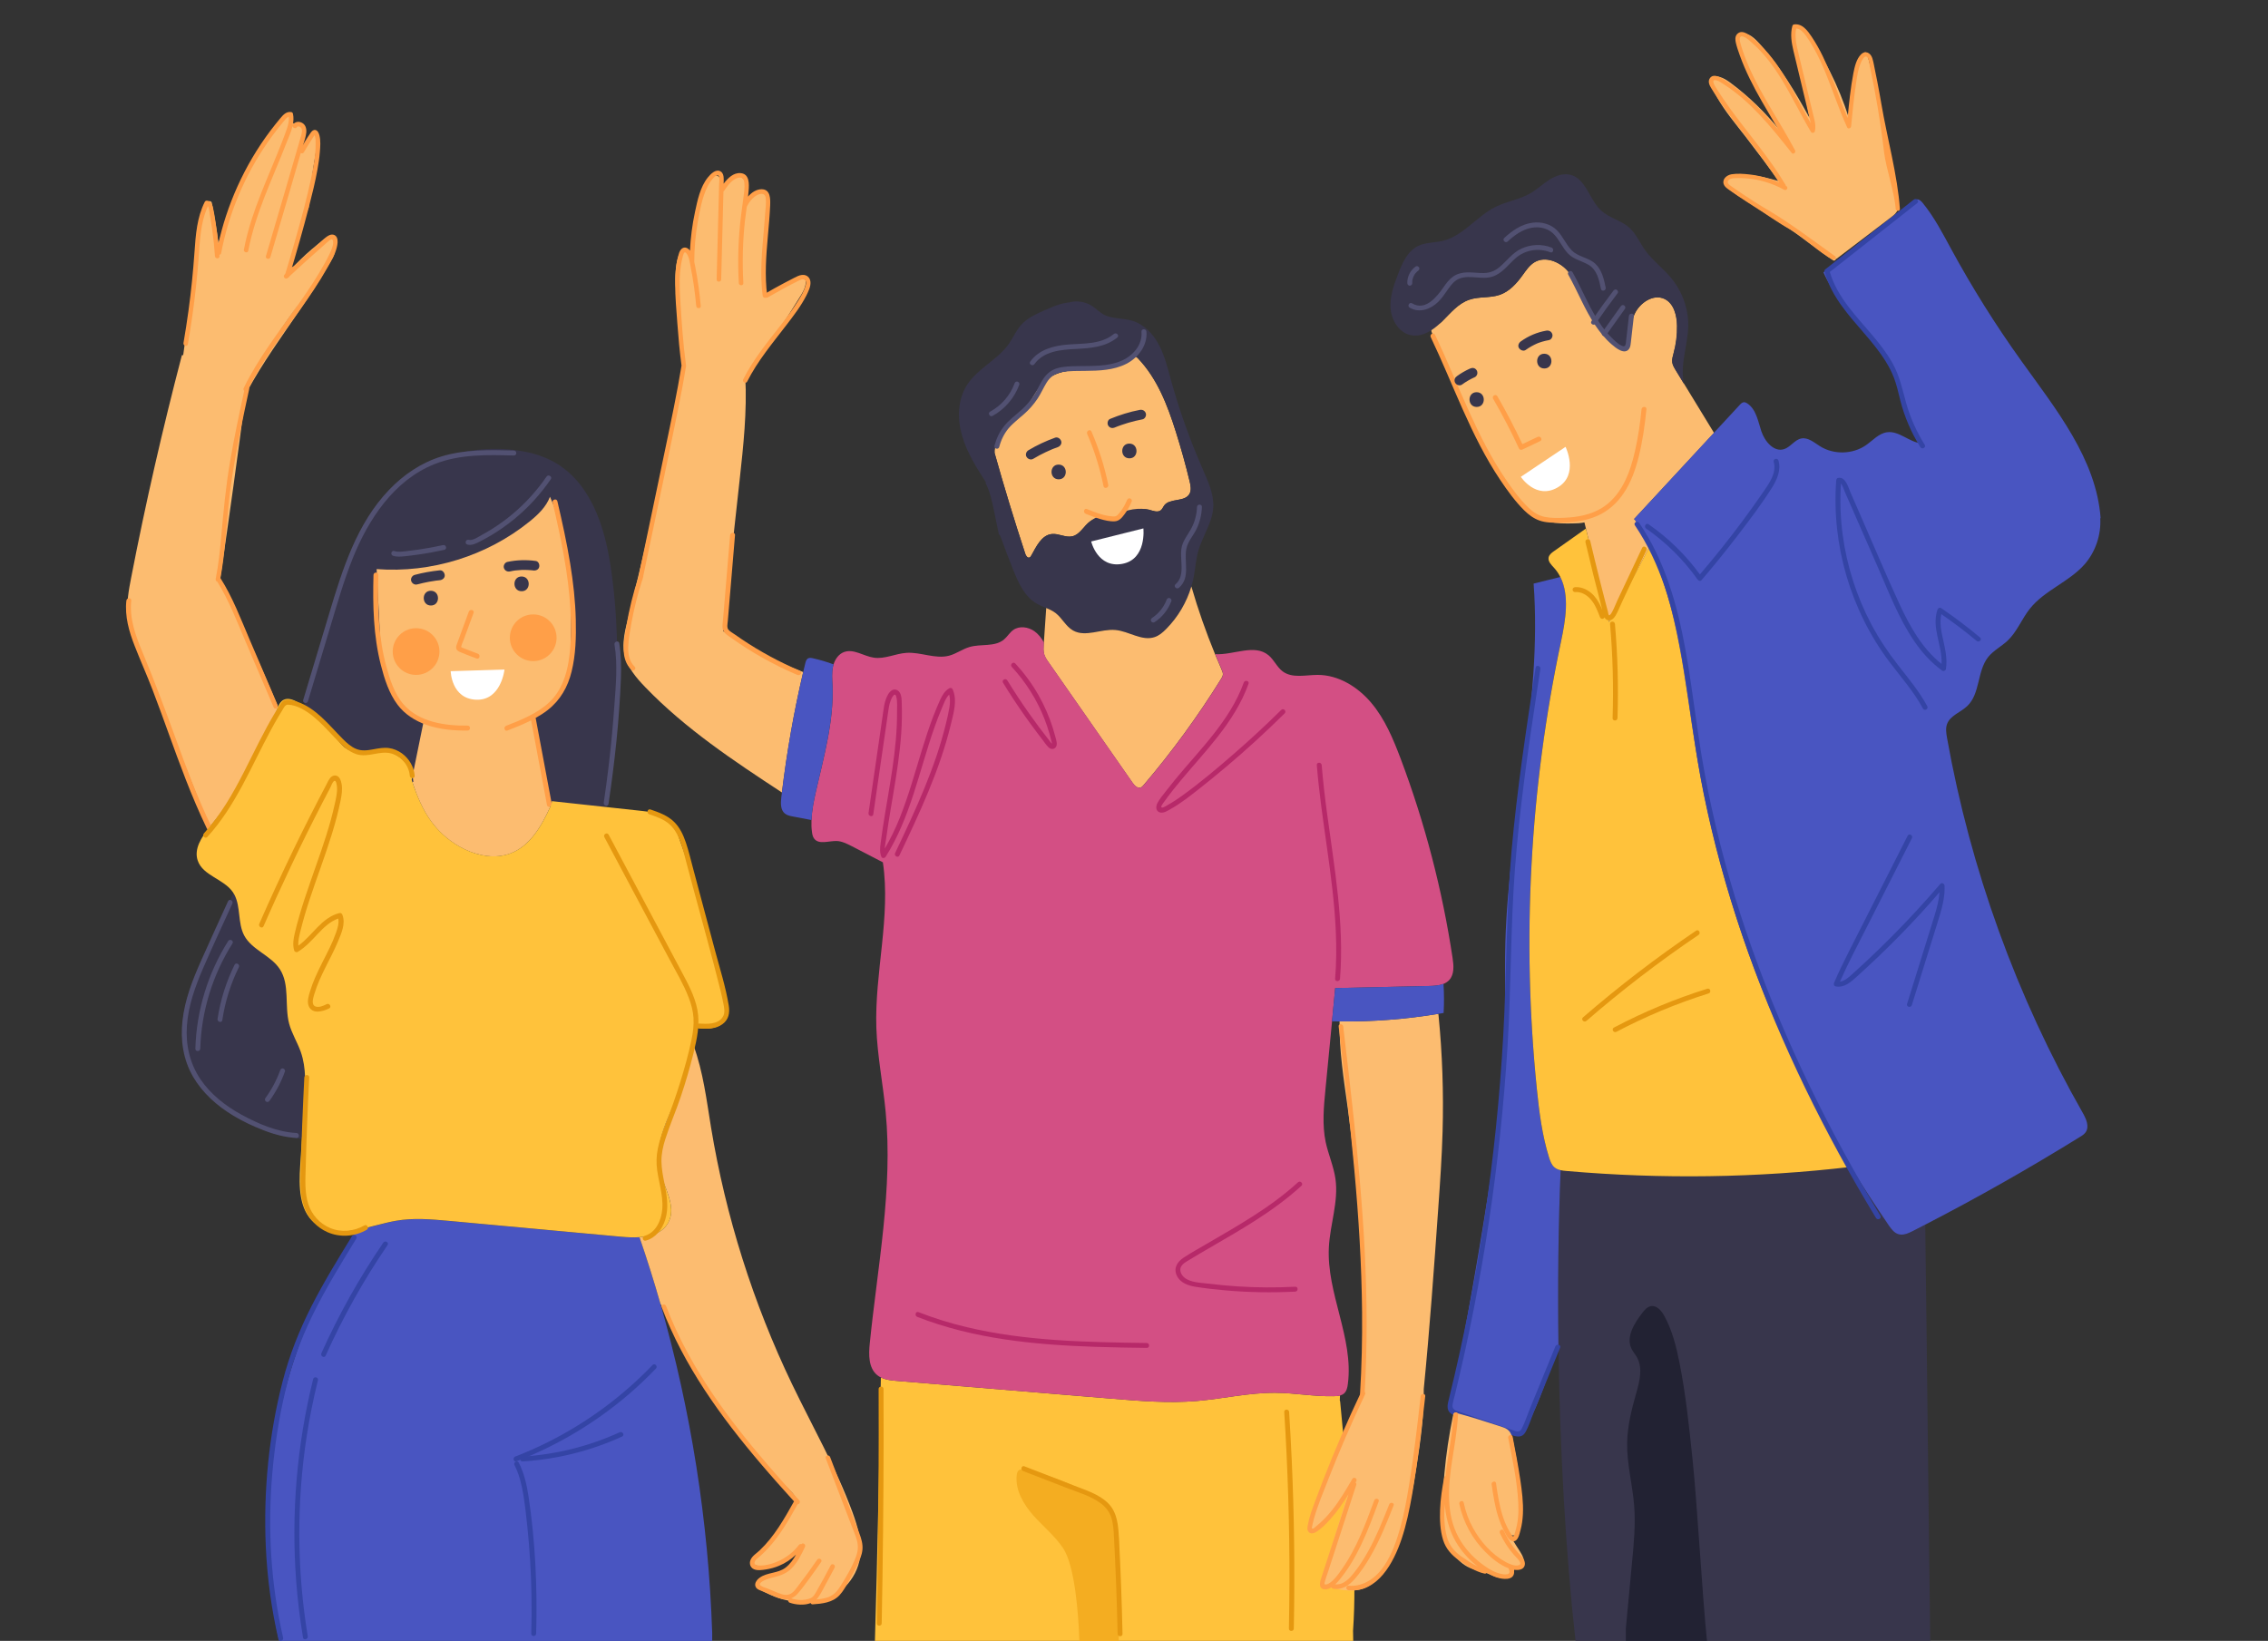 <?xml version="1.0" encoding="utf-8"?>
<!-- Generator: Adobe Illustrator 23.0.2, SVG Export Plug-In . SVG Version: 6.00 Build 0)  -->
<svg version="1.1" xmlns="http://www.w3.org/2000/svg" xmlns:xlink="http://www.w3.org/1999/xlink" x="0px" y="0px"
	 viewBox="0 0 500 361.77" style="enable-background:new 0 0 500 361.77;" xml:space="preserve">
<rect x="0" y="0" width="500" height="361.77" fill="#333333" stroke="none"/>
<style type="text/css">
	.st0{display:none;}
	.st1{display:inline;fill:#FFFFFF;}
	.st2{display:none;fill:#B9EFEF;}
	.st3{fill:#FCBC70;}
	.st4{fill:#FF9F48;}
	.st5{fill:#38364C;}
	.st6{fill:#222233;}
	.st7{fill:#4955C1;}
	.st8{fill:#FFC23B;}
	.st9{fill:#3444A5;}
	.st10{fill:#E59810;}
	.st11{fill:#525172;}
	.st12{fill:#FFFFFF;}
	.st13{fill:#F4AD21;}
	.st14{fill:#D34F84;}
	.st15{fill:#B72969;}
</style>
<g id="BACKGROUND" class="st0">
	<rect y="-65.88" class="st1" width="500" height="500"/>
</g>
<g id="OBJECTS">
	<path class="st2" d="M461.1,210.6c0,59.19-24.26,112.71-63.38,151.17H100.57c-39.12-38.46-63.38-91.98-63.38-151.17
		c0-117.06,94.89-211.95,211.95-211.95S461.1,93.54,461.1,210.6z"/>
	<g>
		<g>
			<path class="st3" d="M349.63,116.53c-0.11-0.46-0.22-0.9-0.33-1.35c-0.83,0.18-1.7,0.21-2.56,0.22
				c-1.71,0.03-3.44,0.05-5.09-0.36c-3.86-0.98-6.7-4.18-9.04-7.4c-7.39-10.2-12.18-22.02-16.7-33.79l0,0
				c-1.17-2.11,0.69-1.66,2.01-2.97c1.84-1.82,3.56-3.98,6.02-4.8c2.14-0.74,4.54-0.34,6.69-1.07c2.12-0.73,3.72-2.49,5.03-4.31
				c0.78-1.07,1.53-2.22,2.66-2.89c2.37-1.41,5.56-0.12,7.35,1.98c1.8,2.09,2.64,4.8,3.87,7.28c2.02,4.1,5.16,7.63,9,10.11
				c0.66-2.66,0.67-5.5,1.84-7.97c1.16-2.48,4.13-4.47,6.6-3.3c2.06,0.99,2.71,3.61,2.75,5.9c0.04,2.05-0.22,4.11-0.76,6.08
				c-0.17,0.66-0.39,1.33-0.29,2.01c0.09,0.61,0.4,1.14,0.72,1.66c0.64,1.04,1.28,2.09,1.91,3.13c2.19,3.59,4.37,7.17,6.56,10.75
				c-5.88,6.34-11.74,12.67-17.61,19l0.23,0.21c1.18,1.92,2.24,3.88,3.18,5.9c-2.27,4.3-4.52,8.6-6.79,12.91
				c-0.66,1.26-1.32,2.51-2.16,3.66C353,130.27,351.32,123.39,349.63,116.53z"/>
			<path class="st4" d="M361.89,90.23c-0.3,3.12-0.76,6.23-1.46,9.29c-0.56,2.46-1.3,4.9-2.49,7.14c-1.16,2.18-2.78,4.13-4.92,5.41
				c-2.42,1.44-5.25,1.96-8.03,2.08c-1.45,0.06-2.97,0.11-4.4-0.18c-1.4-0.28-2.56-1.02-3.58-2c-1.99-1.9-3.66-4.23-5.2-6.5
				c-3.07-4.54-5.54-9.45-7.8-14.43c-2.6-5.72-4.94-11.56-7.65-17.24c-0.3-0.63-1.24-0.09-0.94,0.54
				c5.02,10.52,8.79,21.74,15.32,31.48c1.57,2.33,3.26,4.69,5.26,6.68c0.98,0.97,2.09,1.81,3.4,2.27c1.38,0.48,2.89,0.49,4.33,0.49
				c2.86-0.01,5.77-0.37,8.42-1.53c2.39-1.05,4.35-2.82,5.8-4.98c1.63-2.42,2.62-5.24,3.32-8.06c0.85-3.43,1.36-6.96,1.7-10.47
				C363.05,89.53,361.96,89.54,361.89,90.23z"/>
		</g>
		<g>
			<path class="st5" d="M425.54,361.77h-78.2c-2.19-19.47-3.45-42.41-3.76-64.61c-0.2-13.66-0.04-27.05,0.48-39.18
				c0.44,0.11,0.9,0.15,1.35,0.18c20.83,1.82,41.85,1.53,62.62-0.91c2.69,4.41,5.52,8.74,8.48,12.98c0.54,0.76,1.14,1.57,2.03,1.85
				c1.07,0.35,2.22-0.17,3.23-0.68c0.89-0.46,1.78-0.91,2.67-1.38C424.81,297.58,425.17,334.36,425.54,361.77z"/>
			<path class="st6" d="M376.32,361.77h-17.9v-2.6c0,0,0-0.04,0.01-0.13c0-0.01,0-0.01,0-0.02c0-0.03,0.01-0.07,0.01-0.11
				c0-0.02,0.01-0.05,0.01-0.08c0-0.05,0.01-0.12,0.02-0.2c0-0.04,0-0.1,0.01-0.17v-0.01c0-0.02,0.01-0.03,0.01-0.05
				c0-0.05,0.01-0.11,0.01-0.16c0,0,0,0,0-0.01c0-0.02,0-0.03,0.01-0.05c0.01-0.11,0.02-0.24,0.03-0.39c0-0.02,0-0.04,0.01-0.07
				c0.02-0.27,0.05-0.6,0.09-0.95c0.22-2.36,0.61-6.48,1.16-12.35c0.4-4.16,0.79-8.35,0.46-12.52c-0.37-4.63-1.63-9.18-1.54-13.82
				c0.07-3.67,0.96-7.28,1.97-10.82c0.75-2.63,1.53-5.58,0.21-7.97c-0.38-0.68-0.91-1.27-1.25-1.97c-1.21-2.6,0.63-5.54,2.38-7.82
				c0.51-0.66,1.09-1.37,1.92-1.52c1.29-0.23,2.34,1.01,2.97,2.17c1.75,3.19,2.63,6.76,3.34,10.33c1.38,6.95,2.11,14.01,2.85,21.05
				C374.19,331.7,375.26,351.57,376.32,361.77z"/>
		</g>
		<g>
			<path class="st7" d="M320.9,311.56h-0.01c-0.31-0.16-0.61-0.37-0.8-0.66c-0.39-0.59-0.26-1.36-0.13-2.05
				c3.35-16.85,6.32-33.77,8.92-50.74c1.26-8.21,2.43-16.43,2.81-24.73c0.4-8.54-0.05-17.09,0.18-25.64
				c0.76-26.47,8.17-52.67,6.23-79.07c1.96-0.5,3.92-0.98,5.89-1.46c2.07,4.1,1.14,9.52,0.14,14.22
				c-6.88,32.37-8.68,65.8-5.32,98.72c0.52,5.07,1.16,10.16,2.68,15.02c0.25,0.79,0.54,1.62,1.17,2.16c0.4,0.35,0.88,0.54,1.4,0.65
				c-0.52,12.13-0.67,25.52-0.48,39.18l-0.66,0.01c-1.41,5.95-3.51,11.73-6.27,17.18c-0.42,0.82-0.93,1.71-1.81,1.98
				c-0.62,0.18-1.26,0.02-1.88-0.18c-0.12-0.05-0.24-0.1-0.36-0.14c-3.7-1.4-7.4-2.81-11.11-4.21
				C321.3,311.74,321.1,311.65,320.9,311.56z"/>
			<path class="st7" d="M408.03,257.27c-17.14-28.05-28.83-59.44-34.17-91.89c-2.48-15.16-3.78-31.08-10.23-44.83
				c-0.93-2.02-1.99-3.98-3.18-5.9l-0.23-0.21c5.88-6.33,11.74-12.66,17.61-19c1.91-2.06,3.8-4.11,5.71-6.17
				c0.25-0.27,0.53-0.56,0.9-0.59c0.27-0.02,0.52,0.11,0.75,0.25c1.97,1.29,2.38,3.93,3.12,6.17c0.75,2.23,2.76,4.64,5.01,3.92
				c1.43-0.46,2.33-2.07,3.8-2.35c1.51-0.28,2.83,0.91,4.13,1.72c3.04,1.9,7.19,1.79,10.12-0.24c1.51-1.05,2.82-2.6,4.64-2.85
				c2.67-0.37,4.9,2.22,7.58,2.45c-1.64-2.01-2.84-4.36-3.5-6.86c-0.59-2.21-0.75-4.52-1.37-6.72c-2.64-9.5-12.8-15.07-16.72-24.12
				c1.07-0.86,2.16-1.72,3.23-2.58c4.73-3.77,9.45-7.54,14.18-11.31c0.69-0.55,1.38-1.11,2.07-1.66c0.35-0.28,0.75-0.57,1.2-0.55
				c0.51,0.02,0.91,0.44,1.24,0.85c2.5,3.07,4.34,6.62,6.23,10.1c4.64,8.53,9.81,16.78,15.47,24.67
				c7.64,10.67,16.53,21.63,17.48,34.68l-0.08,0.01c0.21,3.64-1.03,7.38-3.44,10.14c-3.44,3.92-8.85,5.73-12.09,9.82
				c-1.77,2.22-2.8,5.03-4.86,6.99c-1.37,1.31-3.14,2.18-4.33,3.66c-2.45,3.1-1.72,8.06-4.6,10.79c-1.46,1.4-3.77,2.08-4.46,3.99
				c-0.35,0.96-0.17,2.03,0,3.04c5.17,28.99,15.34,57.07,29.91,82.65c0.75,1.32,1.51,2.99,0.67,4.26c-0.33,0.48-0.82,0.79-1.32,1.09
				c-11.12,6.88-22.5,13.34-34.12,19.34c-0.89,0.47-1.78,0.92-2.67,1.38c-1.01,0.51-2.16,1.03-3.23,0.68
				c-0.89-0.28-1.49-1.09-2.03-1.85C413.55,266,410.72,261.68,408.03,257.27z"/>
			<path class="st8" d="M343.99,127.22c-0.37-0.74-0.83-1.42-1.41-2.06c-0.6-0.65-1.34-1.38-1.18-2.24c0.12-0.62,0.67-1.04,1.18-1.4
				c2.35-1.67,4.7-3.32,7.05-4.99c1.69,6.86,3.37,13.73,5.06,20.59c0.83-1.15,1.5-2.41,2.16-3.66c2.27-4.31,4.52-8.61,6.79-12.91
				c6.45,13.76,7.75,29.67,10.23,44.83c5.33,32.45,17.03,63.84,34.17,91.89c-20.77,2.44-41.79,2.73-62.62,0.91
				c-0.46-0.03-0.91-0.08-1.35-0.18c-0.52-0.11-1-0.3-1.4-0.65c-0.63-0.54-0.92-1.37-1.17-2.16c-1.52-4.87-2.16-9.95-2.68-15.02
				c-3.36-32.92-1.56-66.35,5.32-98.72C345.13,136.74,346.06,131.32,343.99,127.22z"/>
			<path class="st9" d="M436.53,140.56c-2.75-2.3-5.62-4.47-8.59-6.49c-0.31-0.21-0.69,0.03-0.8,0.33
				c-1.39,4.02,1.11,7.95,0.89,11.98c-4.32-3.44-7.07-8.42-9.35-13.37c-2.89-6.27-5.57-12.65-8.34-18.98
				c-0.79-1.81-1.58-3.61-2.37-5.42c-0.49-1.13-1.08-3.59-2.76-3.24c-0.25,0.05-0.38,0.29-0.4,0.53
				c-1.05,14.16,3.15,28.6,11.68,39.96c2.56,3.41,5.42,6.6,7.45,10.37c0.33,0.61,1.27,0.08,0.94-0.54
				c-1.75-3.23-4.11-6.06-6.36-8.95c-2.22-2.84-4.22-5.81-5.91-8.99c-3.3-6.2-5.47-13-6.39-19.96c-0.49-3.71-0.6-7.45-0.37-11.18
				c0.39,0.45,0.74,1.55,0.84,1.79l1.08,2.46c0.68,1.56,1.37,3.12,2.05,4.68c1.4,3.2,2.81,6.41,4.21,9.61
				c2.38,5.43,4.54,11.12,7.88,16.06c1.72,2.55,3.78,4.85,6.28,6.66c0.27,0.2,0.74-0.01,0.8-0.33c0.35-2.16-0.11-4.27-0.58-6.37
				c-0.43-1.9-0.85-3.85-0.43-5.77c2.68,1.85,5.28,3.8,7.77,5.89C436.29,141.76,437.06,141,436.53,140.56z"/>
			<path class="st9" d="M392.08,101.54c-0.19-0.67-1.24-0.39-1.05,0.28c0.7,2.46-1.03,4.78-2.34,6.7c-1.48,2.15-3,4.28-4.56,6.38
				c-2.98,4.03-6.12,7.94-9.37,11.75c-3.13-4.29-6.94-8.03-11.32-11.06c-0.57-0.4-1.11,0.54-0.54,0.94
				c4.41,3.06,8.27,6.88,11.36,11.26c0.18,0.26,0.6,0.41,0.85,0.12c2.77-3.22,5.44-6.53,8.02-9.9c2.6-3.4,5.23-6.85,7.51-10.48
				C391.77,105.74,392.68,103.67,392.08,101.54z"/>
			<path class="st9" d="M424.32,98.06c-1.79-2.86-3.18-5.95-4.09-9.2c-0.83-2.99-1.43-5.95-2.96-8.7
				c-2.57-4.62-6.49-8.26-9.68-12.42c-1.8-2.35-3.36-4.91-4.19-7.78c6.42-5.06,12.84-10.12,19.27-15.18
				c0.55-0.43-0.22-1.2-0.76-0.77c-6.5,5.12-13,10.25-19.51,15.37c-0.24,0.19-0.22,0.44-0.09,0.63c0,0.04,0,0.09,0.01,0.14
				c1.46,5.2,5.15,9.26,8.59,13.26c1.73,2.01,3.44,4.05,4.83,6.31c0.71,1.14,1.33,2.35,1.81,3.6c0.61,1.61,0.97,3.31,1.39,4.97
				c0.93,3.64,2.42,7.12,4.42,10.3C423.74,99.19,424.69,98.65,424.32,98.06z"/>
			<path class="st9" d="M414.54,268.02c-5.63-9.3-10.86-18.84-15.6-28.63c-4.75-9.82-9.01-19.88-12.66-30.16
				c-3.61-10.17-6.62-20.56-8.93-31.1c-1.15-5.25-2.11-10.53-2.9-15.85c-0.76-5.07-1.41-10.16-2.22-15.22
				c-1.59-9.85-3.84-19.8-8.84-28.54c-0.63-1.1-1.31-2.18-2.02-3.24c-0.39-0.58-1.33-0.04-0.94,0.54
				c5.72,8.46,8.44,18.39,10.21,28.34c1.83,10.28,2.88,20.67,4.96,30.91c2.15,10.58,5.03,21,8.51,31.22
				c3.49,10.24,7.58,20.26,12.17,30.05c4.6,9.8,9.69,19.37,15.2,28.69c0.7,1.18,1.4,2.35,2.11,3.52
				C413.96,269.15,414.91,268.62,414.54,268.02z"/>
			<path class="st9" d="M427.77,194.87c-3.47,4.04-7.08,7.96-10.84,11.74c-1.85,1.86-3.73,3.68-5.65,5.47
				c-0.99,0.92-1.99,1.84-2.99,2.74c-0.74,0.66-1.63,1.48-2.66,1.61c1.76-3.99,3.79-7.85,5.77-11.73c2.15-4.24,4.3-8.47,6.45-12.71
				c1.22-2.4,2.43-4.8,3.65-7.19c0.31-0.62-0.62-1.17-0.94-0.54c-4.29,8.46-8.6,16.9-12.88,25.37c-1.17,2.32-2.32,4.65-3.34,7.04
				c-0.13,0.3-0.05,0.72,0.33,0.8c1.93,0.39,3.43-1.02,4.75-2.21c1.63-1.47,3.24-2.97,4.83-4.49c3.2-3.07,6.31-6.25,9.31-9.52
				c1.37-1.49,2.7-3.01,4.02-4.53c-0.12,1.73-0.57,3.41-1.07,5.07c-0.66,2.17-1.34,4.33-2.02,6.49c-1.35,4.35-2.71,8.7-4.06,13.05
				c-0.21,0.67,0.84,0.94,1.05,0.27c1.38-4.43,2.76-8.87,4.14-13.3c0.68-2.2,1.39-4.39,2.05-6.6c0.62-2.09,1.12-4.23,1.02-6.43
				C428.67,194.83,428.09,194.5,427.77,194.87z"/>
			<path class="st9" d="M342.9,296.84c-1.25,3.05-2.49,6.09-3.74,9.14c-0.63,1.55-1.27,3.1-1.9,4.65c-0.6,1.46-1.09,3.07-1.84,4.46
				c-0.48,0.9-1.44,0.38-2.2,0.12l-2.34-0.8c-1.56-0.54-3.12-1.07-4.68-1.61c-1.51-0.52-3.01-1.03-4.52-1.55
				c-0.86-0.29-1.63-0.5-1.44-1.61c0.14-0.82,0.39-1.64,0.59-2.45c3.04-12.55,5.52-25.24,7.44-38.01
				c1.92-12.76,3.28-25.61,4.08-38.5c0.81-13.05,0.65-26.15,1.64-39.19c1-13.16,2.89-26.22,4.87-39.26
				c0.24-1.59,0.48-3.18,0.73-4.76c0.1-0.68-0.94-0.96-1.05-0.27c-2.05,13.4-4.1,26.82-5.3,40.34c-1.21,13.6-1.07,27.25-1.84,40.87
				c-0.76,13.5-2.15,26.97-4.15,40.35c-2,13.31-4.6,26.54-7.81,39.61c-0.27,1.11-0.67,2.39,0.36,3.24c0.46,0.37,1.07,0.53,1.61,0.72
				c0.83,0.29,1.66,0.57,2.49,0.86c3.17,1.09,6.34,2.18,9.51,3.26c1.15,0.39,2.21,0.5,2.89-0.69c0.76-1.34,1.23-2.93,1.81-4.36
				c1.31-3.2,2.62-6.4,3.93-9.61c0.63-1.55,1.27-3.1,1.9-4.65C344.22,296.47,343.17,296.2,342.9,296.84z"/>
			<path class="st10" d="M362.03,120.78c-1.22,2.58-2.43,5.17-3.65,7.75c-0.61,1.29-1.22,2.58-1.83,3.87
				c-0.22,0.46-1.34,3.42-1.82,3.25c-0.14-0.05-0.21-0.64-0.24-0.76c-0.09-0.35-0.18-0.69-0.28-1.04c-0.18-0.69-0.36-1.38-0.54-2.08
				c-0.36-1.38-0.71-2.77-1.06-4.16c-0.7-2.78-1.37-5.56-2.03-8.34c-0.16-0.68-1.21-0.4-1.05,0.28c1.14,4.88,2.35,9.74,3.63,14.58
				c0.03,0.1,0.05,0.2,0.07,0.31c-0.47-1.12-1.01-2.2-1.83-3.11c-1.04-1.16-2.58-2-4.17-1.87c-0.29,0.02-0.54,0.24-0.54,0.54
				c0,0.28,0.25,0.56,0.55,0.54c1.36-0.11,2.59,0.62,3.46,1.62c0.97,1.11,1.5,2.54,2.02,3.89c0.1,0.27,0.36,0.46,0.66,0.38
				c0.15-0.04,0.28-0.16,0.35-0.31c0.14,0.26,0.33,0.47,0.59,0.58c0.77,0.33,1.46-0.33,1.83-0.95c0.61-1.04,1.05-2.22,1.57-3.31
				c0.53-1.13,1.06-2.26,1.6-3.39c1.22-2.58,2.43-5.17,3.65-7.75C363.26,120.7,362.32,120.15,362.03,120.78z"/>
			<path class="st10" d="M356.03,137.57c-0.06-0.69-1.14-0.69-1.08,0.01c0.6,6.9,0.79,13.83,0.56,20.75
				c-0.02,0.7,1.06,0.69,1.08-0.01C356.82,151.4,356.63,144.47,356.03,137.57z"/>
			<path class="st10" d="M373.92,205.19c-8.68,5.87-17.01,12.25-24.94,19.12c-0.53,0.46,0.24,1.23,0.76,0.77
				c7.85-6.8,16.1-13.13,24.71-18.95C375.03,205.74,374.49,204.8,373.92,205.19z"/>
			<path class="st10" d="M376.39,217.99c-7.1,2.22-14,5.09-20.58,8.56c-0.62,0.33-0.08,1.27,0.54,0.94
				c6.5-3.43,13.31-6.26,20.32-8.46C377.33,218.83,377.06,217.78,376.39,217.99z"/>
		</g>
		<g>
			<path class="st3" d="M335.48,345.43c-0.31,0.24-0.66,0.28-1.04,0.32c-0.28,0.03-0.46,0.02-0.59,0.3
				c-0.08,0.17-0.1,0.36-0.19,0.53c-0.72,1.48-2.64,1.53-3.98,1.04c-0.95-0.34-1.82-0.81-2.79-1.08c-0.95-0.26-1.9-0.45-2.8-0.84
				c-3.18-1.38-5.04-4.71-5.68-7.98c-0.4-2.02-0.44-4.09-0.38-6.14c0.06-2.21,0.2-4.42,0.39-6.63c0.39-4.32,1.03-8.61,1.91-12.85
				c0.01-0.02,0.02-0.03,0.03-0.05c-0.04-0.31,0.2-0.67,0.6-0.56c3.06,0.84,6.1,1.77,9.12,2.77c0.96,0.33,2.2,0.56,2.8,1.48
				c0.63,0.99,0.74,2.41,0.97,3.53c0.55,2.68,0.94,5.39,1.19,8.11c0.24,2.67,0.48,5.46,0.18,8.13c-0.1,0.87-0.16,2.32-1,2.85
				c-0.36,0.23-0.78,0.2-1.17,0.07c-0.09-0.03-0.19-0.08-0.3-0.13c0.47,0.76,0.93,1.52,1.4,2.29c0.56,0.92,1.29,1.85,1.66,2.87
				C336.06,344.13,336.1,344.96,335.48,345.43z"/>
			<path class="st4" d="M335.15,326.17c-0.47-3.15-1.07-6.28-1.68-9.41c-0.12-0.63-1.09-0.37-0.97,0.26
				c0.92,4.67,1.96,9.42,2.21,14.19c0.12,2.25,0,4.54-0.73,6.69c-0.06,0.19-0.14,0.66-0.3,0.77c-0.23,0.16-0.39-0.21-0.49-0.37
				c-0.29-0.43-0.55-0.88-0.79-1.34c-0.49-0.94-0.88-1.94-1.19-2.95c-0.71-2.28-1.06-4.65-1.4-7c-0.09-0.64-1.06-0.37-0.97,0.26
				c0.35,2.39,0.71,4.79,1.44,7.1c0.34,1.09,0.77,2.17,1.31,3.18c0.39,0.73,1.02,2.23,2.02,2.26c1.07,0.03,1.37-1.63,1.58-2.39
				c0.33-1.18,0.49-2.41,0.55-3.63C335.86,331.24,335.52,328.69,335.15,326.17z"/>
			<path class="st4" d="M335.89,343.75c-0.29-0.5-0.73-0.9-1.12-1.32c-0.43-0.47-0.85-0.97-1.23-1.48
				c-0.79-1.07-1.46-2.23-2.01-3.45c-0.27-0.59-1.13-0.09-0.87,0.5c0.79,1.75,1.84,3.37,3.11,4.82c0.32,0.37,2.11,1.92,1.1,2.26
				c-0.9,0.3-2.13-0.26-2.9-0.68c-3.06-1.66-5.58-4.5-7.24-7.53c-0.96-1.74-1.64-3.61-2.04-5.56c-0.13-0.63-1.1-0.37-0.97,0.26
				c0.84,3.99,2.85,7.7,5.74,10.59c1.44,1.44,3.16,2.87,5.09,3.59c0.24,0.51,0.48,1.19-0.27,1.33c-0.7,0.13-1.51-0.09-2.17-0.31
				c-1.28-0.44-2.46-1.23-3.54-2.05c-2.04-1.55-3.79-3.52-5.01-5.77c-2.82-5.18-2.29-11.31-1.43-16.93
				c0.52-3.38,1.14-6.74,1.31-10.16c0.03-0.64-0.97-0.64-1,0.01c-0.22,4.54-1.28,9.03-1.76,13.55c-0.14,0.04-0.26,0.14-0.3,0.34
				c-0.45,2.34-0.81,4.7-0.9,7.08c-0.08,2.2,0,4.53,0.65,6.65c0.61,1.97,1.88,3.37,3.54,4.54c1.7,1.19,3.54,2.46,5.6,2.91
				c0.23,0.05,0.4-0.05,0.51-0.19c1.34,0.81,2.91,1.48,4.51,1.34c0.61-0.05,1.19-0.32,1.42-0.93c0.13-0.35,0.11-0.72,0.02-1.08
				c0.62,0.11,1.27,0.1,1.78-0.17C336.33,345.46,336.32,344.49,335.89,343.75z M318.97,338.81c-0.61-2.32-0.66-4.76-0.45-7.19
				c0.01,0.19,0.02,0.37,0.04,0.56c0.3,3.04,1.2,5.99,2.89,8.55c1.17,1.77,2.64,3.33,4.31,4.63c-1.21-0.56-2.34-1.34-3.42-2.08
				C320.68,342.13,319.49,340.78,318.97,338.81z"/>
		</g>
		<g>
			<path class="st3" d="M418.31,46.39c-0.26,0.6-0.77,1.01-1.27,1.4c-1.34,1.04-2.69,2.05-4.03,3.08l-8.08,6.15
				c-0.06,0.05-0.12,0.07-0.18,0.09c-0.08,0.26-0.36,0.46-0.65,0.27c-2.79-1.81-7.17-5.35-9.96-7.15c-2.44-1.58-4.88-3.15-7.3-4.72
				c-1.2-0.78-2.42-1.54-3.61-2.33c-0.94-0.64-2.14-1.35-2.79-2.3c-1.64-2.37,3.9-2.35,4.98-2.29c2.29,0.13,4.52,0.7,6.72,1.34
				c-2.39-3.31-4.83-6.58-7.32-9.8c-2.19-2.83-4.55-5.59-6.3-8.72c-0.44-0.78-0.84-1.6-1.18-2.43c-0.23-0.56-0.62-1.33-0.13-1.86
				c0.48-0.51,1.41-0.31,1.99-0.13c0.8,0.24,1.51,0.69,2.19,1.19c4.11,3.02,7.82,6.66,11.04,10.64c-1.26-2.48-2.54-4.94-3.79-7.42
				c-0.92-1.81-1.82-3.63-2.72-5.45c-0.85-1.72-1.68-3.46-2.27-5.28c-0.33-0.98-1.03-3.34,0.81-3.29c1.6,0.06,2.94,1.7,3.91,2.78
				c4.24,4.76,7.48,10.26,10.56,15.83c-0.57-2.96-1.15-5.91-1.72-8.87c-0.38-1.97-0.77-3.94-1.14-5.9
				c-0.34-1.72-0.72-3.48-0.21-5.21c0.07-0.21,0.24-0.34,0.46-0.35c0.96-0.07,1.49,0.84,1.98,1.53c0.64,0.91,1.24,1.82,1.83,2.75
				c1.18,1.87,2.26,3.78,3.26,5.75c1.67,3.3,3.06,6.72,4.19,10.25c0.33-2.27,0.69-4.53,1.06-6.78c0.42-2.48,0.62-5.28,2.14-7.38
				c0.22-0.32,0.75-0.31,0.86,0.11c0.97,3.64,1.82,7.31,2.54,11.02c1.27,6.47,3.75,14.77,4.25,21.35
				C418.5,44.97,418.6,45.72,418.31,46.39z"/>
			<path class="st4" d="M414.79,23.07c-0.29-1.73-0.61-3.45-0.94-5.17c-0.16-0.82-0.33-1.64-0.5-2.46c-0.18-0.86-0.31-1.76-0.58-2.6
				c-0.38-1.2-1.55-1.84-2.54-0.8c-0.99,1.03-1.36,2.7-1.63,4.06c-0.63,3.27-0.96,6.6-1.28,9.92c-2.55-6-4.24-12.43-7.9-17.89
				c-0.91-1.36-2.09-3.02-3.95-2.74c-0.16,0.02-0.29,0.19-0.33,0.33c-0.49,1.81-0.19,3.65,0.23,5.45c0.45,1.94,0.93,3.87,1.39,5.8
				c0.47,1.94,0.93,3.88,1.4,5.83c0.23,0.97,0.47,1.94,0.7,2.91c0.11,0.48,0.25,0.96,0.33,1.45c-3.62-6.38-6.61-13.37-12.22-18.3
				c-0.91-0.8-2.81-2.66-4.02-1.33c-0.48,0.52-0.41,1.3-0.26,1.93c0.21,0.9,0.52,1.78,0.83,2.65c1.27,3.59,3.03,6.98,4.91,10.27
				c1.22,2.14,2.5,4.24,3.74,6.37c-3.39-4.08-7.04-7.95-11.51-10.84c-0.9-0.58-2.86-1.99-3.74-0.61c-0.43,0.68-0.07,1.47,0.3,2.08
				c0.48,0.8,0.99,1.58,1.5,2.36c2.08,3.11,4.39,6.05,6.68,9c2.39,3.08,4.74,6.2,6.8,9.52c-2.04-0.92-4.2-1.53-6.43-1.79
				c-1.31-0.15-2.73-0.26-4.04-0.05c-1.01,0.17-2.1,1.02-1.73,2.17c0.17,0.52,0.62,0.85,1.04,1.16c0.65,0.47,1.32,0.92,1.98,1.37
				c1.27,0.86,2.56,1.7,3.86,2.52c2.49,1.56,5.12,3.48,7.7,4.9c2.78,1.53,6.54,5.16,9.32,6.62c0.53,0.28,1.15-0.3,0.67-0.66
				c-4.34-3.12-10-7.35-14.32-9.9c-2.36-1.39-4.68-2.87-6.94-4.41c-0.54-0.37-1.09-0.74-1.62-1.12c-0.48-0.34-1.19-0.85-0.54-1.43
				c0.45-0.4,1.21-0.35,1.76-0.37c0.69-0.02,1.37,0,2.06,0.05c2.93,0.22,5.8,1.1,8.37,2.52c0.53,0.29,0.99-0.52,0.47-0.81
				c-0.04-0.02-0.08-0.04-0.12-0.06c0-0.08-0.01-0.15-0.06-0.23c-3.53-5.96-8.12-11.16-12.18-16.75c-1.01-1.4-1.99-2.82-2.91-4.28
				c-0.25-0.4-1.55-2.24-0.28-2.03c0.72,0.12,1.43,0.69,2.03,1.08c2.77,1.8,5.23,4.02,7.5,6.41c2.57,2.71,4.9,5.63,7.21,8.55
				c0.34,0.43,0.97-0.11,0.74-0.56c-3.27-6.21-7.36-11.98-10.17-18.42c-0.71-1.62-1.33-3.28-1.82-4.99
				c-0.17-0.58-0.58-2.05,0.57-1.68c0.77,0.25,1.47,0.97,2.07,1.5c2.6,2.3,4.67,5.12,6.47,8.07c2.27,3.72,4.14,7.67,6.37,11.42
				c0.21,0.35,0.75,0.29,0.86-0.11c0.23-0.87,0.1-1.73-0.1-2.6c-0.22-0.97-0.47-1.93-0.7-2.9c-0.47-1.94-0.93-3.88-1.4-5.83
				c-0.47-1.94-0.94-3.88-1.4-5.83c-0.43-1.8-0.89-3.67-0.5-5.51c0.9,0.03,1.63,0.9,2.12,1.57c0.63,0.86,1.19,1.77,1.71,2.69
				c1.05,1.84,1.93,3.78,2.73,5.74c1.59,3.92,2.9,7.95,4.67,11.79c0.22,0.47,0.83,0.18,0.87-0.23c0.31-3.21,0.62-6.41,1.11-9.6
				c0.22-1.44,0.42-2.94,0.99-4.29c0.17-0.4,0.76-1.84,1.37-1.42c0.45,0.32,0.51,1.36,0.61,1.83c1.36,6.32,2.43,12.71,3.18,19.14
				c0.42,3.59,2.33,8.93,2.56,12.54c0.04,0.6,0.97,0.6,0.93,0C418.38,38.91,415.98,30.1,414.79,23.07z"/>
		</g>
		<g>
			<path class="st5" d="M368.4,61.27c2.46,2.96,3.87,6.81,3.79,10.66c-0.09,4.29-1.92,8.63-0.91,12.76
				c-0.63-1.04-1.27-2.09-1.91-3.13c-0.31-0.52-0.63-1.05-0.72-1.66c-0.1-0.67,0.12-1.34,0.29-2.01c0.54-1.97,0.8-4.03,0.76-6.08
				c-0.04-2.29-0.69-4.91-2.75-5.9c-2.47-1.17-5.44,0.81-6.6,3.3c-1.17,2.47-1.18,5.31-1.84,7.97c-3.84-2.48-6.98-6.02-9-10.11
				c-1.22-2.48-2.07-5.19-3.87-7.28c-1.79-2.1-4.98-3.39-7.35-1.98c-1.13,0.67-1.88,1.82-2.66,2.89c-1.31,1.82-2.91,3.59-5.03,4.31
				c-2.15,0.74-4.55,0.34-6.69,1.07c-2.46,0.82-4.17,2.98-6.02,4.8c-1.31,1.31-2.94,2.55-4.67,2.96c-0.7,0.17-1.42,0.21-2.15,0.06
				c-2.58-0.5-4.27-3.19-4.5-5.81c-0.22-2.62,0.69-5.19,1.64-7.65c0.93-2.44,2.08-5.08,4.43-6.22c1.67-0.81,3.62-0.68,5.43-1.12
				c4.53-1.09,7.5-5.45,11.67-7.51c2.46-1.21,5.28-1.6,7.64-2.97c1.46-0.85,2.69-2.03,4.11-2.94c1.42-0.92,3.15-1.56,4.78-1.13
				c3.4,0.9,4.11,5.47,6.7,7.86c1.77,1.64,4.35,2.14,6.16,3.72c1.56,1.38,2.38,3.38,3.59,5.08
				C364.35,57.46,366.64,59.14,368.4,61.27z"/>
			<path class="st11" d="M359.11,69.67l-0.42,3.69c-0.07,0.62-0.14,1.23-0.21,1.85c-0.07,0.64-0.06,1.4-0.9,1.04
				c-0.9-0.38-1.71-1.24-2.39-1.91c-0.72-0.72-1.39-1.51-1.99-2.34c-2.69-3.7-4.28-8.03-6.52-11.98c-0.34-0.61-1.29-0.07-0.94,0.54
				c2.08,3.67,3.59,7.65,5.95,11.16c1.03,1.54,2.21,3,3.62,4.21c0.89,0.77,2.93,2.49,3.91,0.87c0.24-0.4,0.26-0.88,0.32-1.34
				c0.07-0.62,0.14-1.23,0.21-1.85l0.45-3.96C360.27,68.97,359.18,68.98,359.11,69.67z"/>
			<path class="st11" d="M342.05,54.58c-2.13-0.83-4.53-0.73-6.61,0.22c-2.09,0.95-3.32,2.87-5.07,4.25
				c-0.96,0.76-2.04,1.13-3.27,1.15c-1.21,0.02-2.41-0.18-3.63-0.15c-1.11,0.03-2.21,0.28-3.13,0.93c-0.88,0.63-1.52,1.5-2.13,2.38
				c-1.46,2.1-3.99,5.29-6.9,3.52c-0.6-0.36-1.14,0.58-0.54,0.94c2.11,1.29,4.64,0.36,6.28-1.25c0.84-0.82,1.49-1.8,2.15-2.76
				c0.68-0.98,1.47-2,2.63-2.42c2.31-0.83,4.86,0.36,7.21-0.41c2.15-0.7,3.45-2.62,5.08-4.05c2.1-1.84,5.05-2.32,7.65-1.31
				C342.43,55.88,342.69,54.83,342.05,54.58z"/>
			<path class="st11" d="M312.84,58.95c-0.14-0.23-0.49-0.38-0.74-0.2c-1.18,0.85-1.9,2.24-1.84,3.7c0.01,0.28,0.25,0.55,0.54,0.54
				c0.28-0.01,0.55-0.24,0.54-0.54c-0.01-0.15,0-0.29,0.01-0.44c0-0.03,0.01-0.07,0.01-0.1c0-0.01,0-0.01,0-0.02c0,0,0,0,0-0.01
				c0.01-0.07,0.02-0.15,0.04-0.22c0.03-0.14,0.07-0.29,0.12-0.43c0.01-0.03,0.02-0.06,0.03-0.09c0-0.01,0.02-0.05,0.03-0.07
				c0.01-0.02,0.02-0.04,0.02-0.05c0.02-0.04,0.03-0.07,0.05-0.11c0.06-0.13,0.13-0.25,0.2-0.37c0.04-0.06,0.08-0.12,0.12-0.18
				c0,0,0.03-0.04,0.05-0.06c0.01-0.01,0.03-0.03,0.03-0.04c0.09-0.11,0.19-0.22,0.3-0.32c0.05-0.05,0.11-0.1,0.16-0.15
				c0.03-0.02,0.05-0.04,0.08-0.06c0.01-0.01,0.01-0.01,0.02-0.01c0.01,0,0.01,0,0.03-0.02C312.87,59.53,313.01,59.22,312.84,58.95z
				"/>
			<path class="st11" d="M351.73,58.18c-1.48-1.41-3.72-1.49-5.17-2.93c-1.32-1.31-1.99-3.14-3.3-4.46
				c-1.41-1.42-3.43-1.94-5.38-1.69c-2.43,0.3-4.5,1.74-6.25,3.36c-0.51,0.48,0.25,1.25,0.76,0.77c1.48-1.37,3.19-2.61,5.21-3
				c1.9-0.36,3.85,0.13,5.15,1.6c1.09,1.22,1.74,2.77,2.85,3.98c1.27,1.38,3,1.66,4.56,2.55c1.9,1.08,2.38,3.34,2.78,5.33
				c0.14,0.69,1.18,0.4,1.05-0.28C353.61,61.55,353.15,59.53,351.73,58.18z"/>
			<path class="st11" d="M356.43,63.89c-0.28-0.16-0.56-0.04-0.74,0.2c-1.67,2.19-3.29,4.43-4.84,6.71
				c-0.39,0.58,0.55,1.12,0.94,0.54c1.56-2.28,3.17-4.51,4.84-6.71C356.81,64.4,356.66,64.02,356.43,63.89z"/>
			<path class="st11" d="M358.05,67.33c-0.27-0.16-0.57-0.04-0.74,0.2l-4.11,5.76c-0.17,0.24-0.04,0.6,0.2,0.74
				c0.27,0.16,0.57,0.04,0.74-0.2l4.11-5.76C358.42,67.83,358.29,67.47,358.05,67.33z"/>
		</g>
		<g>
			<path class="st4" d="M339,96.32c-1.13,0.53-2.25,1.07-3.38,1.6c-1.69-3.59-3.52-7.11-5.51-10.55c-0.35-0.61-1.29-0.07-0.94,0.54
				c2.07,3.58,3.98,7.25,5.72,11c0.13,0.28,0.49,0.32,0.74,0.2c1.3-0.62,2.6-1.23,3.9-1.85C340.17,96.97,339.63,96.03,339,96.32z"/>
			<path class="st5" d="M325.56,81.66c-0.15-0.24-0.38-0.45-0.67-0.51c-0.29-0.06-0.54-0.01-0.81,0.11
				c-1.01,0.45-1.98,1.01-2.87,1.66c-0.24,0.18-0.43,0.36-0.51,0.67c-0.07,0.25-0.03,0.59,0.11,0.81c0.15,0.24,0.38,0.45,0.67,0.51
				c0.26,0.06,0.59,0.06,0.81-0.11c0.89-0.65,1.86-1.21,2.87-1.66c0.24-0.11,0.45-0.42,0.51-0.67
				C325.73,82.22,325.7,81.89,325.56,81.66z"/>
			<path class="st5" d="M342.22,73.67c-0.19-0.6-0.73-0.87-1.33-0.77c-2.01,0.35-3.95,1.17-5.61,2.37c-0.46,0.33-0.74,0.95-0.4,1.48
				c0.29,0.45,0.99,0.76,1.48,0.4c0.78-0.56,1.62-1.03,2.5-1.42c0.02-0.01,0.02-0.01,0.03-0.01c0.05-0.02,0.1-0.04,0.14-0.06
				c0.12-0.04,0.23-0.09,0.35-0.13c0.2-0.07,0.41-0.14,0.62-0.2c0.48-0.14,0.96-0.25,1.45-0.34
				C342.02,74.9,342.39,74.2,342.22,73.67z"/>
			<path class="st5" d="M325.53,86.47c-2.09,0-2.08,3.25,0.02,3.25C327.64,89.72,327.63,86.47,325.53,86.47z"/>
			<path class="st5" d="M340.44,77.99c-2.09,0-2.08,3.25,0.02,3.25C342.55,81.24,342.54,77.99,340.44,77.99z"/>
			<path class="st12" d="M335.28,105.13l9.86-6.61c0,0,3.02,6.19-1.75,8.95C338.62,110.23,335.28,105.13,335.28,105.13z"/>
		</g>
	</g>
	<g>
		<g>
			<path class="st3" d="M262.27,106.14c0.23,0.94,0.42,1.99-0.08,2.82c-1.11,1.78-4.31,0.82-5.55,2.5
				c-0.25,0.34-0.39,0.77-0.72,1.03c-0.72,0.59-1.76,0.11-2.65-0.12c-1.75-0.43-3.72,0.34-4.7,1.83c-0.27,0.4-0.52,0.89-0.99,0.99
				c-0.37,0.09-0.74-0.11-1.07-0.27c-1.95-0.98-4.46-1.24-6.21,0.04c-1.39,1.02-2.21,2.89-3.89,3.28c-1.49,0.35-3-0.66-4.52-0.5
				c-2.29,0.23-3.43,2.76-4.55,4.77c-0.1,0.16-0.21,0.34-0.38,0.4c-0.43,0.17-0.79-0.38-0.93-0.82c-2.43-7.37-4.68-14.79-6.77-22.24
				c-0.09-1.44,0.62-2.94,1.57-4.08c1.19-1.44,2.76-2.54,3.99-3.96c2.3-2.62,3.4-6.29,6.21-8.35c5.21-3.8,13.53-0.29,18.46-4.44
				c0.24-0.21,0.51-0.43,0.81-0.39c0.23,0.03,0.41,0.21,0.57,0.37c4.23,4.41,6.5,10.31,8.34,16.14
				C260.36,98.78,261.38,102.44,262.27,106.14z"/>
			<path class="st5" d="M219.26,99.85c2.09,7.46,4.35,14.87,6.77,22.24c0.14,0.44,0.5,1,0.93,0.82c0.17-0.07,0.28-0.24,0.38-0.4
				c1.13-2.01,2.27-4.54,4.55-4.77c1.52-0.16,3.04,0.85,4.52,0.5c1.68-0.39,2.5-2.27,3.89-3.28c1.76-1.28,2.49-1.54,4.44-0.56
				c0.34,0.16,0.7,0.36,1.07,0.27c0.47-0.1,0.72-0.59,0.99-0.99c0.99-1.5,4.73-1.75,6.47-1.31c0.89,0.23,1.93,0.7,2.65,0.12
				c0.33-0.26,0.47-0.69,0.72-1.03c1.24-1.68,4.44-0.73,5.55-2.5c0.5-0.82,0.3-1.88,0.08-2.82c-0.89-3.7-1.91-7.36-3.06-10.99
				c-1.83-5.83-4.11-11.73-8.34-16.14c-0.16-0.16-0.35-0.34-0.57-0.37c-0.3-0.04-0.57,0.18-0.81,0.39
				c-4.93,4.15-13.25,0.64-18.46,4.44c-2.81,2.06-3.91,5.72-6.21,8.35c-1.22,1.42-2.8,2.51-3.99,3.96
				C219.87,96.91,219.17,98.41,219.26,99.85z M230.65,134.05c-0.74-0.31-1.49-0.6-2.17-1.01c-2.57-1.52-3.91-4.44-5.04-7.22
				c-0.95-2.36-1.86-4.75-2.72-7.15c-0.11-0.33-0.25-0.68-0.52-0.9c-0.35-1.67-0.69-3.34-1.03-5.01c-0.46-2.19-0.92-4.44-1.96-6.4
				c0.08,0.03,0.15,0.06,0.23,0.11c-2.09-3.26-4.22-6.58-5.31-10.31c-1.11-3.72-1.05-7.97,1.03-11.24c2.34-3.7,6.81-5.58,9.3-9.18
				c0.92-1.32,1.54-2.84,2.6-4.04c1.35-1.55,3.31-2.44,5.18-3.27c1.76-0.78,3.58-1.58,5.46-1.75c1.69-0.46,3.58-0.18,5.04,0.77
				c0.88,0.56,1.6,1.36,2.51,1.86c1.89,1.06,4.24,0.78,6.32,1.39c2.58,0.75,4.6,2.85,5.86,5.21c1.28,2.36,1.94,5.01,2.64,7.6
				c1.59,5.76,3.53,11.43,5.82,16.95c0.42,1.03,0.86,2.05,1.3,3.07c1.18,2.69,2.47,5.5,2.28,8.42c-0.23,3.38-2.4,6.3-3.31,9.57
				c-0.5,1.78-0.62,3.65-0.95,5.47c-0.14,0.78-0.34,1.55-0.56,2.3c-1.05,3.51-2.97,6.76-5.55,9.37c-0.73,0.74-1.54,1.44-2.51,1.78
				c-2.83,0.99-5.71-1.29-8.69-1.55c-3.17-0.29-6.6,1.67-9.35,0.1c-1.57-0.9-2.38-2.72-3.82-3.83
				C232.1,134.69,231.38,134.35,230.65,134.05z"/>
			<path class="st11" d="M251.65,73.13c0.26,2.97-1.94,5.38-4.54,6.46c-2.99,1.25-6.31,1.07-9.48,1.13
				c-1.53,0.03-3.17,0.04-4.65,0.49c-1.27,0.39-2.23,1.21-2.97,2.3c-0.75,1.11-1.26,2.36-1.97,3.49c-0.8,1.27-1.78,2.41-2.9,3.41
				c-1.3,1.17-2.73,2.2-3.82,3.59c-0.99,1.27-1.68,2.72-2.08,4.27c-0.17,0.67,0.87,0.95,1.05,0.27c0.39-1.51,1.08-2.93,2.07-4.12
				c0.98-1.17,2.21-2.08,3.35-3.08c1.15-1.01,2.16-2.15,3.01-3.42c0.76-1.13,1.29-2.38,2-3.54c0.81-1.31,1.87-2.07,3.4-2.34
				c1.68-0.3,3.42-0.25,5.12-0.27c3.06-0.03,6.25-0.13,9.04-1.54c2.63-1.33,4.73-4.05,4.46-7.12
				C252.68,72.43,251.59,72.43,251.65,73.13z"/>
			<path class="st11" d="M245.56,73.63c-2.84,2.35-6.78,2.06-10.22,2.34c-3.1,0.26-6.33,1.1-8.22,3.76
				c-0.4,0.57,0.54,1.11,0.94,0.54c2.03-2.86,5.87-3.17,9.07-3.33c3.22-0.17,6.6-0.39,9.2-2.54
				C246.86,73.96,246.09,73.19,245.56,73.63z"/>
			<path class="st11" d="M224.33,84.14c-0.31-0.08-0.56,0.11-0.66,0.39c-0.96,2.64-2.91,4.88-5.38,6.22
				c-0.61,0.34-0.07,1.28,0.54,0.94c2.73-1.5,4.83-3.97,5.89-6.89C224.82,84.53,224.59,84.21,224.33,84.14z"/>
			<path class="st11" d="M263.89,111.78c-0.06,1.67-0.49,3.32-1.29,4.79c-0.7,1.28-1.67,2.43-2.04,3.87
				c-0.68,2.61,0.96,6.37-1.41,8.38c-0.53,0.45,0.23,1.22,0.76,0.77c2.61-2.22,1.05-5.79,1.64-8.64c0.33-1.59,1.51-2.83,2.21-4.26
				c0.75-1.54,1.15-3.2,1.21-4.91C265,111.08,263.92,111.08,263.89,111.78z"/>
			<path class="st11" d="M257.85,131.85c-0.31-0.08-0.56,0.11-0.66,0.39c-0.6,1.61-1.76,3.05-3.21,4c-0.24,0.16-0.35,0.47-0.2,0.74
				c0.14,0.24,0.49,0.36,0.74,0.2c1.72-1.12,3.01-2.75,3.73-4.67C258.34,132.24,258.11,131.92,257.85,131.85z"/>
		</g>
		<path class="st3" d="M230.13,141.65c0.17-2.54,0.35-5.07,0.52-7.6c0.73,0.3,1.45,0.64,2.08,1.12c1.43,1.11,2.24,2.93,3.82,3.83
			c2.75,1.57,6.19-0.39,9.35-0.1c2.98,0.26,5.86,2.54,8.69,1.55c0.98-0.34,1.79-1.04,2.51-1.78c2.58-2.6,4.5-5.85,5.55-9.37
			c1.46,5.07,3.22,10.06,5.22,14.94c0.47,1.13,0.94,2.24,1.43,3.36c0.16,0.38,0.34,0.77,0.29,1.17c-0.04,0.33-0.22,0.62-0.39,0.9
			c-5.11,8.23-10.83,16.08-17.11,23.45c-0.16,0.2-0.34,0.39-0.57,0.49c-0.7,0.31-1.41-0.4-1.85-1.04
			c-6.17-8.86-12.35-17.71-18.53-26.58c-0.39-0.55-0.78-1.13-0.96-1.79c-0.18-0.67-0.14-1.38-0.1-2.06
			C230.11,141.97,230.12,141.81,230.13,141.65z"/>
		<g>
			<path class="st8" d="M298.29,359.54c0.01,0.74,0.03,1.49,0.04,2.23H192.89v-0.29c0.52-16.75,0.96-40.56,1.31-57.8
				c1.08,0.56,2.4,0.68,3.62,0.78c15.74,1.3,31.47,2.6,47.2,3.9c6.27,0.52,12.56,1.04,18.82,0.52c5.79-0.49,11.51-1.85,17.32-1.81
				c4.29,0.03,8.56,0.85,12.87,0.75c0.46-0.01,0.93-0.03,1.38-0.15c-0.01,0.37-0.03,0.74-0.04,1.11c0.03,0.07,0.07,0.14,0.08,0.24
				c0.34,3.83,0.73,7.64,1.12,11.46C297.89,333.45,299.2,346.5,298.29,359.54z"/>
			<path class="st13" d="M245.41,334.35c1.31,2.47,1.32,5.4,1.3,8.19c-0.02,3.89-0.05,14.62-0.08,19.23h-8.67
				c-0.21-6.15-1.02-16.66-3.63-20.5c-1.83-2.7-4.41-4.77-6.57-7.21c-2.15-2.45-3.95-5.54-3.62-8.77c0.04-0.46,0.16-0.95,0.55-1.19
				c0.34-0.21,0.77-0.14,1.16-0.07c4.66,0.93,9.19,2.57,13.37,4.85C241.67,330.23,244.1,331.89,245.41,334.35z"/>
			<path class="st10" d="M194.78,306.24c0-0.7-1.09-0.69-1.08,0.01c0.05,13.43-0.02,26.86-0.21,40.29
				c-0.05,3.79-0.12,7.57-0.19,11.36c-0.01,0.7,1.07,0.69,1.08-0.01c0.26-13.43,0.4-26.86,0.42-40.29
				C194.79,313.81,194.79,310.02,194.78,306.24z"/>
			<path class="st10" d="M246.69,339.26c-0.15-2.83-0.31-5.8-2.46-7.9c-1.99-1.94-4.82-2.8-7.35-3.79
				c-3.68-1.43-7.37-2.86-11.05-4.29c-0.65-0.25-0.92,0.8-0.27,1.05c3.14,1.22,6.28,2.44,9.42,3.65c2.57,1,5.45,1.81,7.69,3.46
				c1.1,0.81,1.93,1.89,2.34,3.19c0.46,1.45,0.51,2.99,0.59,4.49c0.17,3.29,0.32,6.59,0.45,9.88c0.14,3.74,0.26,7.48,0.34,11.23
				c0.02,0.7,1.1,0.69,1.08-0.01C247.32,353.25,247.06,346.25,246.69,339.26z"/>
			<path class="st10" d="M284.77,321.81c-0.16-3.51-0.35-7.01-0.57-10.51c-0.04-0.69-1.13-0.69-1.08,0.01
				c0.79,12.39,1.17,24.81,1.15,37.22c-0.01,3.51-0.05,7.02-0.12,10.53c-0.01,0.7,1.07,0.69,1.08-0.01
				C285.48,346.63,285.33,334.21,284.77,321.81z"/>
		</g>
		<g>
			<path class="st3" d="M159.4,139.14c5.5,3.7,11.45,6.73,17.67,9.03c-2.05,8.75-3.61,17.63-4.69,26.55
				c-10.62-6.96-21.29-14.05-30.1-23.19c-2.05-2.11-4.06-4.49-4.64-7.37c-0.49-2.46,0.12-5,0.73-7.44
				c4.6-18.62,8.75-37.36,12.44-56.19c-0.01-0.05-0.04-0.09-0.04-0.14c-0.28-2.57-0.55-5.14-0.83-7.7
				c-0.24-2.23-0.48-4.45-0.72-6.67c-0.22-2.08-0.42-4.17-0.26-6.26c0.08-0.98,0.19-2,0.49-2.94c0.19-0.62,0.6-1.33,1.31-1.42
				c0.75-0.09,1.17,0.54,1.4,1.16c0.05,0.12,0.09,0.25,0.13,0.37c0.07-1.36,0.18-2.72,0.35-4.07c0.26-2.04,0.63-4.07,1.11-6.08
				c0.44-1.81,0.92-3.64,1.68-5.34c0.39-0.88,1.72-3.74,3.07-2.45c0.55,0.53,0.43,1.52,0.45,2.2c0.01,0.24,0.02,0.48,0.03,0.72
				c0.23-0.41,0.49-0.8,0.79-1.17c0.72-0.87,1.79-1.86,3-1.83c1.36,0.03,1.7,1.33,1.71,2.45c0.01,1.05,0,2.09,0,3.14
				c0.28-0.39,0.58-0.75,0.92-1.08c0.62-0.59,1.62-1.54,2.53-1.53c0.83,0.01,1.19,0.8,1.29,1.52c0.15,1.11,0.1,2.28,0.06,3.41
				c-0.09,2.45-0.4,4.89-0.53,7.35c-0.2,3.73-0.13,7.48,0.18,11.2c0.2-0.12,0.4-0.24,0.59-0.37c1.25-0.8,2.44-1.68,3.74-2.4
				c1.01-0.57,3.26-1.85,4.35-0.81c0.17,1.03-0.39,2.28-0.99,3.24c-3.8,6.18-7.85,12.22-12.11,18.1l-0.2,0.01
				c0.4,7.56-0.42,15.15-1.25,22.68C161.84,116.92,160.62,128.03,159.4,139.14z"/>
			<path class="st4" d="M176.34,147.88c-4.46-1.9-8.75-4.21-12.78-6.92c-0.51-0.34-1.02-0.69-1.52-1.05
				c-0.47-0.33-1.12-0.66-1.47-1.11c-0.38-0.48-0.16-1.31-0.12-1.87c0.06-0.71,0.12-1.42,0.18-2.13l0.66-7.87
				c0.25-2.98,0.5-5.96,0.75-8.94c0.06-0.69-1.03-0.69-1.08,0.01c-0.47,5.56-0.93,11.11-1.4,16.67c-0.06,0.67-0.11,1.33-0.17,2
				c-0.05,0.61-0.18,1.28-0.08,1.88c0.18,1.12,1.35,1.7,2.19,2.3c2.08,1.47,4.24,2.84,6.45,4.09c2.54,1.44,5.16,2.73,7.85,3.87
				C176.43,149.09,176.98,148.15,176.34,147.88z"/>
			<path class="st4" d="M178.67,62.15c-0.08-0.98-0.85-1.64-1.84-1.54c-0.65,0.06-1.24,0.39-1.81,0.68c-0.7,0.36-1.41,0.72-2.1,1.09
				c-1.4,0.74-2.78,1.51-4.15,2.31c-0.56,0.32-0.06,1.19,0.5,0.87c2.15-1.25,4.34-2.45,6.57-3.56c0.42-0.21,1.23-0.66,1.66-0.24
				c0.33,0.32,0.18,0.96,0.06,1.34c-0.33,1.1-0.95,2.14-1.55,3.11c-2.38,3.85-5.42,7.27-8.09,10.92c-1.51,2.07-2.92,4.21-4.07,6.5
				c-0.29,0.57,0.58,1.08,0.87,0.5c2.3-4.57,5.61-8.49,8.7-12.53c1.56-2.04,3.16-4.12,4.33-6.41
				C178.2,64.27,178.76,63.2,178.67,62.15z"/>
			<path class="st4" d="M167.9,41.72c-1.15,0-2.2,0.71-2.99,1.62c0.05-0.42,0.1-0.84,0.13-1.27c0.12-1.46,0.23-3.73-1.75-3.9
				c-1.59-0.14-2.82,1.09-3.76,2.33c0.02-0.42,0.03-0.83,0.01-1.24c-0.02-0.52-0.14-1.08-0.58-1.4c-1.06-0.77-2.29,0.49-2.91,1.26
				c-1.7,2.12-2.29,5.06-2.84,7.65c-0.6,2.79-0.96,5.63-1.1,8.49c-0.52-0.75-1.44-0.99-2.05-0.17c-0.3,0.4-0.43,0.9-0.55,1.38
				c-0.19,0.71-0.32,1.44-0.43,2.17c-0.18,1.32-0.25,2.65-0.24,3.98c0.01,2.86,0.27,5.73,0.48,8.58c0.23,3.14,0.51,6.28,0.93,9.41
				c-1,6.11-2.29,12.17-3.56,18.24c-1.27,6.08-2.55,12.17-3.82,18.25c-0.71,3.39-1.42,6.77-2.13,10.16
				c-1.15,3.51-2.04,7.1-2.65,10.74c-0.52,3.11-1.46,7.22,1.12,9.69c0.46,0.45,1.18-0.26,0.71-0.7c-1.2-1.15-1.48-2.81-1.42-4.41
				c0.07-1.76,0.4-3.53,0.71-5.26c0.57-3.15,1.36-6.25,2.33-9.3c0.04-0.05,0.08-0.12,0.1-0.21c0.02-0.1,0.04-0.21,0.07-0.31
				c0.03-0.09,0.05-0.18,0.08-0.27c0.03-0.08,0.03-0.16,0.02-0.22c2.5-11.96,5.06-23.9,7.5-35.88c0.69-3.39,1.34-6.79,1.9-10.21
				c0.03-0.08,0.06-0.17,0.04-0.28c-0.67-4.96-1.01-9.98-1.3-14.97c-0.14-2.44-0.21-4.93,0.19-7.35c0.1-0.57,0.22-1.14,0.37-1.71
				c0.1-0.38,0.3-1.38,0.78-0.8c0.65,0.78,0.78,2.1,0.97,3.06c0.57,2.84,0.97,5.71,1.23,8.6c0.06,0.64,1.06,0.64,1-0.01
				c-0.26-2.89-0.65-5.76-1.21-8.61c-0.07-0.38-0.15-0.77-0.23-1.15c0-0.01,0.01-0.02,0.01-0.04c0.01-2.93,0.26-5.85,0.77-8.74
				c0.45-2.55,0.95-5.3,2.08-7.64c0.23-0.49,0.5-0.96,0.83-1.39c0.28-0.37,0.93-1.24,1.44-1.24c0.61,0,0.37,1.52,0.36,1.87
				c-0.02,0.74-0.04,1.49-0.06,2.23c-0.08,2.94-0.15,5.88-0.23,8.81c-0.09,3.35-0.17,6.7-0.26,10.06c-0.02,0.64,0.98,0.64,1-0.01
				c0.17-6.48,0.34-12.95,0.5-19.43c0.07-0.04,0.15-0.09,0.2-0.17c0.6-0.87,1.23-1.81,2.13-2.39c0.4-0.26,0.9-0.5,1.39-0.46
				c0.63,0.05,0.83,0.6,0.89,1.15c0.12,1.08-0.08,2.26-0.21,3.33c-0.16,1.27-0.35,2.53-0.51,3.79c-0.62,4.97-0.78,9.99-0.5,14.99
				c0.04,0.64,1.04,0.64,1-0.01c-0.25-4.53-0.15-9.07,0.34-13.59c0.12-1.08,0.27-2.15,0.42-3.23c0,0,0,0,0,0
				c0.42-0.92,1.04-1.74,1.88-2.34c0.81-0.57,2.11-0.93,2.29,0.39c0.15,1.09-0.04,2.31-0.12,3.4c-0.08,1.22-0.18,2.43-0.29,3.64
				c-0.42,4.83-0.9,9.69-0.26,14.52c0.08,0.63,1.08,0.63,1-0.01c-0.58-4.38-0.24-8.8,0.15-13.18c0.2-2.22,0.4-4.45,0.5-6.68
				C169.84,43.93,169.91,41.72,167.9,41.72z"/>
		</g>
		<g>
			<path class="st3" d="M318.03,249.51c-0.16,5.62-0.55,11.23-0.95,16.84c-0.94,13.31-1.89,26.63-3.2,39.91
				c0.09,5.74-0.72,11.47-1.6,17.13c-0.8,5.06-1.75,10.14-3.51,14.96c-0.86,2.36-1.91,4.65-3.22,6.79
				c-1.23,2.01-2.63,4.23-4.94,5.08c-2.22,0.81-4.72,0.38-6.96-0.13c-1.01-0.23-2.17-0.51-2.18-1.78c0-0.66,0.28-1.32,0.47-1.94
				c0.22-0.71,0.44-1.42,0.66-2.13c1.55-5.03,3.1-10.07,4.65-15.1c-2.36,2.86-4.25,6.13-7.23,8.43c-0.25,0.2-0.6,0.19-0.78-0.11
				c-0.56-0.93-0.2-2.03,0.04-3.01c0.3-1.22,0.65-2.43,1.04-3.63c2.5-7.74,6.51-14.86,9.67-22.32c-0.16-0.03-0.01-0.92,0.23-1.33
				c0.79-20.96-0.25-42.01-3.09-62.81c-0.88-6.36-1.92-12.74-1.81-19.16c7.28,0.08,14.58-0.48,21.77-1.67l0.04,0.24
				C317.98,232.32,318.27,240.93,318.03,249.51z"/>
			<path class="st4" d="M306.27,331.67c-1.39,3.48-2.78,6.98-4.6,10.26c-0.89,1.61-1.88,3.18-3.01,4.63
				c-1.04,1.33-2.45,2.96-4.3,2.74c0.32-0.3,0.6-0.6,0.83-0.87c1.95-2.31,3.5-4.96,4.81-7.68c1.52-3.15,2.74-6.44,3.94-9.72
				c0.22-0.6-0.75-0.85-0.97-0.25c-1.92,5.22-3.88,10.51-7.08,15.1c-0.74,1.05-1.53,2.24-2.59,3c-0.23,0.17-0.54,0.38-0.83,0.44
				c-0.52,0.1-0.53-0.09-0.42-0.51c0.19-0.77,0.49-1.52,0.73-2.27c0.97-3,1.95-5.99,2.92-8.99c1.1-3.39,2.2-6.78,3.3-10.17
				c0.08-0.23-0.02-0.41-0.17-0.51c0.06-0.1,0.12-0.21,0.18-0.31c0.32-0.56-0.54-1.06-0.87-0.5c-1.37,2.35-2.75,4.71-4.44,6.84
				c-0.85,1.07-1.78,2.08-2.81,2.99c-0.26,0.23-0.52,0.45-0.79,0.66c-0.17,0.13-0.46,0.47-0.68,0.48c-0.32,0.01-0.19-0.23-0.15-0.48
				c0.03-0.15,0.06-0.31,0.09-0.46c0.09-0.42,0.19-0.84,0.31-1.25c0.84-2.98,2.07-5.89,3.2-8.77c1.17-3,2.4-5.98,3.67-8.94
				c1.4-3.26,2.87-6.49,4.39-9.69c0.27-0.58-0.59-1.08-0.87-0.5c-3.01,6.34-5.8,12.79-8.34,19.33c-0.63,1.62-1.24,3.24-1.84,4.86
				c-0.59,1.62-1.22,3.24-1.53,4.94c-0.11,0.57-0.28,1.31,0.21,1.75c0.44,0.41,1.05,0.26,1.51-0.01c1.23-0.73,2.32-1.88,3.27-2.93
				c1.5-1.67,2.76-3.53,3.94-5.43c-1.95,6.01-3.9,12.02-5.86,18.03c-0.28,0.85-0.99,2.66,0.45,2.92c0.56,0.1,1.12-0.1,1.64-0.43
				c0.04,0.14,0.15,0.25,0.33,0.29c1.96,0.41,3.63-0.74,4.85-2.16c1.3-1.5,2.41-3.18,3.41-4.9c2.07-3.58,3.61-7.44,5.13-11.27
				C307.48,331.33,306.51,331.08,306.27,331.67z"/>
			<path class="st4" d="M313.2,307.82c-0.75,6.57-1.5,13.15-2.57,19.68c-0.51,3.1-1.06,6.2-1.9,9.23c-0.81,2.91-1.84,5.88-3.52,8.41
				c-1.76,2.65-4.59,4.78-7.92,4.47c-0.64-0.06-0.63,0.94,0.01,1c6.46,0.6,9.95-6.14,11.69-11.29c1.07-3.18,1.74-6.48,2.32-9.78
				c0.58-3.37,1.07-6.76,1.52-10.16c0.5-3.85,0.94-7.71,1.38-11.57C314.27,307.17,313.27,307.18,313.2,307.82z"/>
			<path class="st4" d="M300.85,275.61c-0.54-10.54-1.53-21.06-2.68-31.55c-0.65-5.93-1.35-11.85-2.05-17.77
				c-0.08-0.63-1.08-0.63-1,0.01c1.24,10.49,2.49,20.97,3.44,31.49c0.96,10.5,1.63,21.03,1.72,31.57c0.05,5.95-0.08,11.9-0.44,17.84
				c-0.04,0.64,0.96,0.64,1-0.01C301.47,296.68,301.39,286.13,300.85,275.61z"/>
		</g>
		<g>
			<path class="st4" d="M249.12,109.88c-0.31-0.09-0.55,0.12-0.66,0.39c-0.34,0.82-0.78,1.61-1.3,2.33
				c-0.25,0.34-0.52,0.7-0.83,0.99c-0.35,0.33-0.76,0.29-1.21,0.25c-1.91-0.15-3.73-0.9-5.5-1.61c-0.65-0.26-0.91,0.79-0.27,1.05
				c1.04,0.41,2.08,0.83,3.15,1.14c1.03,0.3,2.19,0.59,3.26,0.52c1.02-0.06,1.61-0.84,2.18-1.6c0.65-0.86,1.15-1.8,1.56-2.79
				C249.62,110.27,249.38,109.95,249.12,109.88z"/>
			<path class="st4" d="M244.33,106.9c-0.82-4.04-2.07-7.98-3.71-11.77c-0.28-0.64-1.22-0.1-0.94,0.54c1.6,3.7,2.8,7.56,3.6,11.51
				C243.42,107.86,244.46,107.58,244.33,106.9z"/>
			<path class="st5" d="M233.95,97.26c-0.16-0.52-0.76-0.97-1.33-0.77c-2.05,0.74-4.03,1.66-5.9,2.78c-0.49,0.29-0.72,0.98-0.4,1.48
				c0.31,0.49,0.96,0.72,1.48,0.4c0.88-0.53,1.78-1.01,2.71-1.45c0.45-0.22,0.92-0.42,1.38-0.62c0.05-0.02,0.07-0.03,0.08-0.03
				c0.05-0.02,0.1-0.04,0.14-0.06c0.1-0.04,0.19-0.08,0.29-0.11c0.26-0.1,0.52-0.2,0.78-0.29C233.72,98.4,234.14,97.85,233.95,97.26
				z"/>
			<g>
				<path class="st5" d="M245.91,90.41C245.91,90.41,245.91,90.41,245.91,90.41C245.88,90.42,245.86,90.43,245.91,90.41z"/>
				<path class="st5" d="M252.61,91.14c-0.19-0.59-0.73-0.88-1.33-0.77c-2.26,0.43-4.44,1.12-6.56,1.99
					c-0.53,0.22-0.69,1.03-0.4,1.48c0.35,0.55,0.92,0.64,1.48,0.4c0.02-0.01,0.03-0.01,0.07-0.03c0.07-0.03,0.15-0.06,0.22-0.09
					c0.11-0.04,0.22-0.09,0.33-0.13c0.26-0.1,0.51-0.19,0.77-0.28c0.5-0.18,1-0.34,1.51-0.49c1.04-0.31,2.08-0.56,3.15-0.76
					C252.4,92.36,252.78,91.67,252.61,91.14z"/>
			</g>
			<path class="st5" d="M248.97,97.8c-2.09,0-2.08,3.25,0.02,3.25C251.08,101.06,251.07,97.8,248.97,97.8z"/>
			<path class="st5" d="M233.38,102.43c-2.09,0-2.08,3.25,0.02,3.25C235.49,105.68,235.48,102.43,233.38,102.43z"/>
			<path class="st12" d="M240.56,119.38l11.51-2.88c0,0,0.75,6.85-4.68,7.82C241.97,125.3,240.56,119.38,240.56,119.38z"/>
		</g>
		<g>
			<path class="st14" d="M318.24,216.92c-0.95,0.38-2.08,0.44-3.13,0.47c-6.92,0.15-13.83,0.3-20.75,0.46
				c-0.24,2.45-0.48,4.89-0.7,7.34c-0.49,4.99-0.98,9.98-1.45,14.97c-0.38,3.88-0.75,7.84,0.05,11.66c0.59,2.72,1.75,5.31,2.15,8.06
				c0.72,5.02-1.18,10.02-1.45,15.08c-0.54,10.19,5.5,20.03,4.19,30.15c-0.09,0.76-0.26,1.56-0.81,2.08
				c-0.26,0.24-0.59,0.39-0.92,0.49c-0.44,0.12-0.92,0.14-1.38,0.15c-4.3,0.1-8.57-0.72-12.87-0.75
				c-5.81-0.04-11.53,1.32-17.32,1.81c-6.25,0.52-12.55,0-18.82-0.52c-15.73-1.3-31.46-2.6-47.2-3.9c-1.22-0.1-2.54-0.22-3.62-0.78
				c-0.29-0.13-0.57-0.3-0.83-0.52c-1.93-1.59-1.89-4.52-1.63-7c1.72-17.01,5.13-34.04,3.5-51.05c-0.59-6.18-1.83-12.3-2.05-18.51
				c-0.4-12.19,3.22-24.48,1.44-36.49c-2.3-1.18-4.61-2.37-6.89-3.57c-1.04-0.53-2.12-1.08-3.28-1.13c-1.77-0.05-3.97,0.87-5-0.55
				c-0.29-0.4-0.39-0.91-0.46-1.4c-0.12-0.89-0.15-1.79-0.11-2.68c0.08-2.11,0.51-4.23,0.98-6.31c1.75-7.7,3.97-15.44,3.65-23.32
				c-0.07-1.41-0.2-2.83,0.11-4.21c0.03-0.16,0.08-0.33,0.13-0.48c0.38-1.2,1.16-2.3,2.33-2.72c2.12-0.76,4.3,0.92,6.54,1.25
				c2.41,0.36,4.75-0.9,7.18-1.06c3.18-0.22,6.4,1.44,9.46,0.61c1.56-0.42,2.91-1.45,4.46-1.9c2.51-0.74,5.57,0.04,7.59-1.65
				c0.76-0.63,1.26-1.55,2.07-2.12c1.34-0.94,3.27-0.67,4.62,0.27c0.9,0.64,1.58,1.52,2.12,2.49c-0.01,0.16-0.02,0.33-0.03,0.49
				c-0.04,0.68-0.09,1.39,0.1,2.06c0.18,0.66,0.57,1.24,0.96,1.79c6.18,8.87,12.36,17.72,18.53,26.58c0.44,0.64,1.15,1.35,1.85,1.04
				c0.24-0.1,0.41-0.29,0.57-0.49c6.28-7.37,12-15.22,17.11-23.45c0.17-0.28,0.35-0.57,0.39-0.9c0.04-0.4-0.13-0.79-0.29-1.17
				c-0.49-1.12-0.96-2.23-1.43-3.36c4.07,0.23,8.66-2.34,11.76,0.24c1.22,1.01,1.85,2.61,3.12,3.56c2.1,1.57,5.05,0.78,7.67,0.77
				c4.63-0.02,8.94,2.67,11.9,6.21c2.97,3.54,4.78,7.89,6.42,12.22c5.35,14.19,9.2,28.95,11.46,43.96c0.26,1.69,0.42,3.63-0.74,4.89
				C319.14,216.46,318.7,216.72,318.24,216.92z"/>
			<path class="st7" d="M295.32,225.2c-0.56,0-1.12-0.01-1.67-0.02c0.23-2.45,0.47-4.89,0.7-7.34c6.92-0.15,13.83-0.3,20.75-0.46
				c1.05-0.02,2.18-0.09,3.13-0.47c0.14,2.14,0.15,4.27,0.03,6.42c-0.39,0.07-0.79,0.13-1.18,0.2
				C309.9,224.72,302.6,225.28,295.32,225.2z"/>
			<path class="st7" d="M177.07,148.17c0.14-0.64,0.3-1.29,0.46-1.93c0.1-0.4,0.23-0.85,0.57-1.06c0.34-0.21,0.77-0.13,1.16-0.04
				c1.53,0.35,3.04,0.79,4.51,1.34c-0.05,0.15-0.1,0.31-0.13,0.48c-0.3,1.38-0.17,2.8-0.11,4.21c0.31,7.88-1.91,15.62-3.65,23.32
				c-0.47,2.08-0.9,4.2-0.98,6.31c-1.35-0.26-2.72-0.52-4.08-0.78c-0.64-0.12-1.3-0.25-1.81-0.67c-0.96-0.8-0.91-2.28-0.77-3.52
				c0.04-0.37,0.09-0.73,0.14-1.09C173.46,165.8,175.02,156.92,177.07,148.17z"/>
			<path class="st15" d="M210.01,151.95c-0.12-0.27-0.5-0.34-0.74-0.2c-0.99,0.57-1.54,1.54-2.01,2.55
				c-0.53,1.17-1.02,2.35-1.48,3.55c-0.94,2.45-1.76,4.95-2.53,7.47c-1.55,5.05-2.95,10.16-4.92,15.07
				c-0.93,2.31-2.01,4.55-3.27,6.7c0.02-0.72,0.2-1.48,0.29-2.12c0.15-1.12,0.32-2.24,0.49-3.36c0.34-2.2,0.72-4.39,1.09-6.58
				c0.74-4.41,1.44-8.84,1.75-13.31c0.15-2.2,0.2-4.41,0.12-6.61c-0.03-0.81,0-1.72-0.46-2.44c-0.36-0.56-1.04-0.83-1.65-0.51
				c-0.71,0.37-1.13,1.29-1.39,1.99c-0.33,0.9-0.46,1.85-0.59,2.79c-0.33,2.26-0.66,4.52-0.98,6.78c-0.75,5.18-1.5,10.37-2.26,15.55
				c-0.1,0.68,0.95,0.96,1.05,0.27c0.62-4.3,1.25-8.6,1.87-12.89c0.32-2.17,0.63-4.34,0.95-6.51c0.14-0.97,0.28-1.95,0.42-2.92
				c0.14-0.94,0.25-1.9,0.6-2.79c0.13-0.33,0.3-0.71,0.53-0.99c0.17-0.2,0.28-0.41,0.51-0.23c0.12,0.09,0.17,0.36,0.21,0.5
				c0.25,1,0.15,2.2,0.15,3.23c0.01,2.07-0.09,4.15-0.27,6.22c-0.36,4.2-1.05,8.36-1.75,12.51c-0.39,2.32-0.79,4.64-1.14,6.97
				c-0.17,1.12-0.32,2.24-0.47,3.36c-0.13,1.01-0.22,1.94,0.18,2.9c0.17,0.41,0.74,0.31,0.94,0c5.51-8.71,7.39-18.99,10.78-28.59
				c0.5-1.41,1.03-2.81,1.61-4.18c0.42-0.98,0.82-2.22,1.62-3c0.25,0.95,0.19,1.97,0.03,2.94c-0.2,1.18-0.47,2.35-0.76,3.51
				c-0.59,2.41-1.29,4.78-2.08,7.13c-1.59,4.7-3.52,9.28-5.58,13.8c-1.15,2.53-2.34,5.05-3.53,7.56c-0.3,0.63,0.64,1.17,0.94,0.54
				c4.41-9.31,8.86-18.71,11.31-28.76C210.19,157.34,211.12,154.43,210.01,151.95z"/>
			<path class="st15" d="M232.65,162.4c-0.17-0.66-0.36-1.31-0.56-1.95c-0.79-2.48-1.84-4.88-3.12-7.15
				c-1.43-2.53-3.17-4.88-5.14-7.02c-0.47-0.51-1.25,0.25-0.77,0.76c3.08,3.33,5.54,7.22,7.2,11.45c0.41,1.05,0.77,2.12,1.09,3.21
				c0.15,0.51,0.28,1.02,0.4,1.53c0.01,0.04,0.21,0.71,0.15,0.74c-0.03,0.02-0.52-0.63-0.53-0.65c-1.57-1.99-3.09-4.02-4.55-6.1
				c-1.66-2.36-3.24-4.76-4.75-7.22c-0.37-0.59-1.31-0.06-0.94,0.54c1.55,2.53,3.18,5,4.89,7.42c0.83,1.18,1.68,2.34,2.55,3.49
				c0.41,0.54,0.82,1.09,1.24,1.63c0.44,0.56,0.85,1.22,1.37,1.71c0.79,0.73,1.82,0.24,1.8-0.82
				C232.96,163.44,232.78,162.9,232.65,162.4z"/>
			<path class="st15" d="M282.46,156.52c-3.44,3.4-6.99,6.69-10.64,9.85c-3.67,3.18-7.41,6.34-11.36,9.17
				c-0.91,0.65-1.84,1.28-2.82,1.82c-0.29,0.16-1.21,0.82-1.53,0.66c-0.23-0.12-0.04-0.37,0.08-0.59c0.14-0.24,0.31-0.45,0.47-0.67
				c1.2-1.69,2.5-3.31,3.83-4.9c2.64-3.15,5.42-6.18,7.95-9.42c2.8-3.57,5.27-7.39,6.81-11.68c0.24-0.66-0.81-0.93-1.05-0.27
				c-3,8.35-9.57,14.64-15.1,21.35c-0.69,0.84-1.38,1.7-2.04,2.56c-0.63,0.82-1.36,1.66-1.85,2.57c-0.38,0.7-0.52,1.73,0.37,2.11
				c0.88,0.37,1.98-0.42,2.7-0.83c2.12-1.2,4.04-2.73,5.95-4.23c2.04-1.6,4.04-3.23,6.02-4.9c4.48-3.77,8.8-7.72,12.96-11.84
				C283.72,156.8,282.96,156.03,282.46,156.52z"/>
			<path class="st15" d="M292.54,179.16c-0.47-3.48-0.88-6.97-1.16-10.48c-0.06-0.69-1.14-0.69-1.08,0.01
				c0.99,12.25,3.64,24.33,4.19,36.62c0.16,3.49,0.13,6.99-0.15,10.48c-0.05,0.7,1.03,0.69,1.08-0.01
				C296.39,203.49,294.16,191.29,292.54,179.16z"/>
			<path class="st15" d="M262.31,277.7c1.63-0.99,3.27-1.95,4.91-2.9c3.22-1.87,6.45-3.73,9.58-5.74c3.56-2.28,6.99-4.76,10.11-7.62
				c0.52-0.47-0.25-1.24-0.76-0.77c-5.99,5.49-13.11,9.48-20.09,13.55c-1.71,1-3.47,1.97-5.13,3.06c-1.36,0.9-2.25,2.27-1.52,3.9
				c0.76,1.7,2.59,2.29,4.29,2.55c2.16,0.34,4.35,0.58,6.53,0.77c5.09,0.45,10.21,0.53,15.32,0.27c0.69-0.04,0.69-1.12-0.01-1.08
				c-4.26,0.22-8.53,0.2-12.79-0.08c-2.13-0.14-4.25-0.34-6.37-0.6c-1.68-0.21-3.96-0.21-5.32-1.38c-0.63-0.54-1.08-1.47-0.72-2.29
				C260.71,278.56,261.63,278.12,262.31,277.7z"/>
			<path class="st15" d="M252.8,296.1c-13.27-0.19-26.71-0.4-39.69-3.5c-3.61-0.86-7.16-1.95-10.62-3.31
				c-0.65-0.25-0.92,0.8-0.27,1.05c12.44,4.87,25.87,6.15,39.12,6.6c3.82,0.13,7.65,0.19,11.48,0.24
				C253.5,297.2,253.5,296.11,252.8,296.1z"/>
		</g>
	</g>
	<g>
		<g>
			<path class="st5" d="M136.08,146.24c0,4.1-0.1,8.22-0.33,12.32c-0.28,6.49-0.96,12.98-2.05,19.39c-0.15-0.01-0.29-0.03-0.44-0.04
				c-0.01,0.04-0.02,0.09-0.03,0.14c-0.86,3.3-2.07,6.48-3.49,9.57c-2.85,6.22-6.47,12.09-9.96,17.97
				c-3.47,5.85-7.01,11.66-10.85,17.27c-3.52,5.13-7.27,10.12-11.45,14.75c-0.3,0.35-0.63,0.69-0.94,1.04
				c-4.29,4.62-9.21,8.74-15.23,10.87c-5.76,2.05-12.08,2.29-18.05,1.05c-5.81-1.19-11.73-3.8-15.99-8.02
				c-1.06-1.05-1.95-2.18-2.71-3.36c-2.38-3.06-3.9-6.81-4.22-10.69c-0.44-5.67,1.56-11.26,4.08-16.38c0.99-2.02,2.06-4,3.11-5.98
				c0.13-0.28,0.25-0.56,0.38-0.85c1.41-3.28,2.8-6.58,4.16-9.89c4.08-9.92,7.92-19.93,11.52-30.03c2.41-6.75,4.72-13.55,6.91-20.38
				c1.27-3.97,2.46-7.97,3.67-11.95c1.37-5.84,3.11-11.52,6.03-16.76c0.38-0.68,0.79-1.35,1.21-2.02c0.77-1.32,1.6-2.61,2.55-3.83
				c3.63-4.72,8.59-8.03,14.24-9.8c5.81-1.81,12.36-2.21,18.31-0.88c2.92,0.65,5.68,1.85,8.03,3.7c2.06,1.62,3.74,3.65,5.07,5.89
				c2.79,4.63,4.16,10.02,4.98,15.32C135.7,131.82,136.08,139.03,136.08,146.24z"/>
			<path class="st11" d="M120.49,105.08c-2.1,3.06-4.61,5.83-7.45,8.22c-1.43,1.2-2.94,2.3-4.53,3.3c-0.75,0.47-1.51,0.92-2.29,1.34
				c-0.79,0.43-1.98,1.3-2.9,1.08c-0.68-0.17-0.95,0.88-0.27,1.05c0.99,0.24,1.86-0.23,2.73-0.67c0.92-0.47,1.82-0.97,2.71-1.5
				c1.68-1.02,3.28-2.15,4.81-3.39c3.13-2.55,5.86-5.55,8.14-8.87C121.82,105.05,120.88,104.51,120.49,105.08z"/>
			<path class="st11" d="M97.68,120.18c-1.79,0.39-3.59,0.73-5.4,0.99c-0.91,0.13-1.83,0.25-2.75,0.35
				c-0.86,0.09-1.75,0.24-2.6-0.03c-0.66-0.21-0.94,0.84-0.27,1.05c0.87,0.28,1.77,0.18,2.66,0.09c0.94-0.1,1.87-0.21,2.81-0.35
				c1.95-0.27,3.9-0.63,5.82-1.05C98.64,121.08,98.36,120.03,97.68,120.18z"/>
			<path class="st11" d="M113.29,99.33c-5.36-0.14-10.86-0.27-16.04,1.33c-4.4,1.36-8.28,4-11.45,7.31
				c-7.16,7.46-10.29,17.53-13.2,27.21c-1.92,6.39-3.84,12.77-5.76,19.16c-0.2,0.67,0.85,0.94,1.05,0.27
				c1.66-5.53,3.32-11.06,4.98-16.59c1.51-5.02,2.95-10.09,4.91-14.96c3.44-8.57,9.08-17.17,18-20.73
				c5.55-2.22,11.65-2.06,17.51-1.9C114,100.44,113.99,99.35,113.29,99.33z"/>
			<path class="st11" d="M65.37,249.8c-4.25-0.22-8.41-2.01-12.11-4.03c-3.53-1.93-6.81-4.48-9.08-7.84
				c-2.37-3.52-3.27-7.62-2.97-11.82c0.31-4.43,1.85-8.67,3.6-12.72c2.06-4.75,4.26-9.45,6.41-14.16c0.29-0.63-0.65-1.18-0.94-0.54
				c-2,4.41-4.04,8.8-6,13.23c-1.86,4.19-3.53,8.51-4.05,13.1c-0.49,4.29,0.16,8.66,2.36,12.42c2.1,3.58,5.27,6.38,8.8,8.51
				c2.09,1.26,4.31,2.3,6.57,3.19c2.38,0.94,4.85,1.62,7.42,1.75C66.07,250.92,66.06,249.83,65.37,249.8z"/>
			<path class="st11" d="M50.31,207.47c-4.49,7.1-7,15.35-7.24,23.74c-0.02,0.7,1.06,0.69,1.08-0.01c0.24-8.21,2.71-16.25,7.1-23.19
				C51.62,207.42,50.68,206.88,50.31,207.47z"/>
			<path class="st11" d="M51.72,212.7c-1.86,3.77-3.13,7.79-3.76,11.95c-0.1,0.68,0.95,0.96,1.05,0.27c0.61-4.06,1.83-8,3.65-11.68
				C52.96,212.62,52.03,212.08,51.72,212.7z"/>
			<path class="st11" d="M62.43,235.57c-0.3-0.08-0.56,0.11-0.66,0.39c-0.79,2.21-1.91,4.29-3.29,6.19c-0.17,0.24-0.04,0.6,0.2,0.74
				c0.28,0.16,0.57,0.04,0.74-0.2c1.44-1.98,2.58-4.16,3.4-6.46C62.91,235.96,62.69,235.64,62.43,235.57z"/>
			<path class="st11" d="M136.52,141.82c-0.11-0.69-1.16-0.4-1.05,0.28c0.74,4.44,0.29,9.03-0.03,13.49
				c-0.32,4.54-0.75,9.06-1.29,13.58c-0.31,2.61-0.67,5.21-1.05,7.81c-0.1,0.68,0.95,0.96,1.05,0.27
				c1.37-9.19,2.38-18.48,2.74-27.76C136.98,146.93,136.94,144.36,136.52,141.82z"/>
		</g>
		<g>
			<path class="st7" d="M145.57,287.36c6.77,23.63,10.62,48.1,11.44,72.66v1.76H61.54c-6.82-30.86-0.42-64.43,17.24-90.63h0.01
				c2.79-0.54,5.69-1.47,8.4-1.96c3.93-0.7,7.98-0.34,11.96,0.02c12.6,1.16,25.2,2.32,37.8,3.48c1.29,0.12,2.69,0.18,4.04,0.1
				C142.64,277.59,144.17,282.46,145.57,287.36z"/>
			<path class="st9" d="M77.62,272.51c-3.11,5.06-6.23,10.13-8.92,15.42c-2.7,5.3-4.89,10.81-6.38,16.58
				c-3.06,11.83-4.27,24.3-3.72,36.5c0.31,6.85,1.22,13.67,2.77,20.36c0.16,0.68,1.2,0.4,1.05-0.28
				c-2.73-11.82-3.43-24.05-2.4-36.12c0.52-6.06,1.44-12.11,2.82-18.03c1.36-5.82,3.35-11.41,5.97-16.78
				c2.88-5.9,6.32-11.5,9.75-17.09C78.92,272.46,77.98,271.92,77.62,272.51z"/>
			<path class="st9" d="M84.5,273.97c-5.26,7.71-9.83,15.87-13.65,24.38c-0.28,0.63,0.65,1.18,0.94,0.54
				c3.82-8.51,8.39-16.67,13.65-24.38C85.83,273.93,84.89,273.39,84.5,273.97z"/>
			<path class="st9" d="M70.09,304.32c0.17-0.68-0.88-0.95-1.05-0.27c-3.6,14.54-4.87,29.65-3.74,44.59
				c0.31,4.15,0.82,8.29,1.5,12.4c0.11,0.69,1.16,0.4,1.05-0.28c-2.41-14.6-2.48-29.58-0.22-44.2
				C68.27,312.44,69.09,308.36,70.09,304.32z"/>
			<path class="st9" d="M143.85,300.96c-6.59,6.87-14.34,12.6-22.84,16.88c-2.42,1.22-4.9,2.32-7.42,3.29
				c-0.64,0.25-0.37,1.3,0.28,1.05c9.02-3.48,17.41-8.49,24.75-14.78c2.09-1.79,4.09-3.69,6-5.68
				C145.09,301.22,144.33,300.45,143.85,300.96z"/>
			<path class="st9" d="M116.52,329.91c-0.39-2.57-0.97-5.1-2.15-7.43c-0.32-0.62-1.26-0.08-0.94,0.54
				c1.04,2.06,1.58,4.31,1.95,6.57c0.39,2.39,0.65,4.8,0.9,7.21c0.51,4.97,0.8,9.95,0.89,14.95c0.05,2.81,0.03,5.62-0.05,8.42
				c-0.02,0.7,1.06,0.69,1.08-0.01C118.49,350.08,118.02,339.9,116.52,329.91z"/>
			<path class="st9" d="M136.61,315.78c-6.73,3.08-14.01,4.9-21.4,5.35c-0.69,0.04-0.69,1.13,0.01,1.08
				c7.59-0.47,15.02-2.33,21.93-5.49C137.78,316.43,137.24,315.49,136.61,315.78z"/>
		</g>
		<g>
			<path class="st3" d="M120.97,176.57c0.1,0.46,0.21,0.92,0.31,1.38c-1.94,4.26-4.48,8.66-8.85,10.25
				c-3.22,1.18-6.88,0.54-9.97-0.94c-2.86-1.37-5.39-3.45-7.28-5.99c-1.96-2.63-3.23-5.7-4.27-8.82l0.21-0.07
				c-0.02-0.43-0.09-0.86-0.18-1.28c0.83-4.08,1.66-8.15,2.49-12.23c-3.69-1.38-6.42-4.78-7.82-8.5c-1.52-3.98-1.75-8.31-1.96-12.56
				c-0.21-4.12-0.41-8.23-0.62-12.34c12.01,0.92,24.31-2.89,33.68-10.46c1.88-1.51,3.7-3.25,4.54-5.49
				c4.63,10.16,4.86,21.72,4.6,32.89c-0.05,2.73-0.16,5.54-1.25,8.04c-1.42,3.33-4.38,5.7-7.31,7.87
				C118.38,164.44,119.6,170.52,120.97,176.57z"/>
			<path class="st4" d="M103.09,159.98c-4.96,0.05-10.66-0.73-14.12-4.68c-2.02-2.32-3.03-5.51-3.82-8.43
				c-0.83-3.07-1.31-6.22-1.55-9.39c-0.28-3.57-0.28-7.15-0.18-10.72c0.02-0.7-1.06-0.69-1.08,0.01
				c-0.18,6.66-0.03,13.42,1.64,19.91c0.77,3,1.78,6.2,3.67,8.7c1.59,2.11,3.85,3.54,6.32,4.42c2.91,1.03,6.06,1.3,9.13,1.27
				C103.8,161.05,103.79,159.97,103.09,159.98z"/>
			<path class="st4" d="M126.94,136.65c-0.1-4.17-0.57-8.32-1.24-12.43c-0.75-4.61-1.76-9.17-2.82-13.71
				c-0.16-0.68-1.2-0.4-1.05,0.28c1.8,7.74,3.48,15.56,3.92,23.51c0.21,3.81,0.21,7.71-0.39,11.48c-0.54,3.38-1.72,6.63-4.25,9.03
				c-2.66,2.51-6.18,3.9-9.53,5.21c-0.64,0.25-0.37,1.3,0.28,1.05c1.76-0.69,3.54-1.39,5.23-2.25c1.17,6.23,2.33,12.45,3.5,18.68
				c0.13,0.69,1.18,0.4,1.05-0.28c-1.18-6.29-2.36-12.58-3.54-18.88c0-0.02-0.02-0.03-0.02-0.05c0.93-0.52,1.84-1.09,2.69-1.76
				c2.74-2.14,4.43-5.1,5.24-8.45C126.93,144.37,127.03,140.44,126.94,136.65z"/>
		</g>
		<g>
			<path class="st3" d="M73.88,52.43c-0.51-0.48-1.26-0.39-1.83-0.08c-0.77,0.43-1.47,1.09-2.16,1.64
				c-0.82,0.67-1.62,1.36-2.41,2.07c-0.92,0.83-1.8,1.71-2.65,2.6c-0.43,0.25-0.85,0.5-1.27,0.76c1.16-4.68,2.66-9.27,4.51-13.71
				c0.01-0.2,0.02-0.4,0.03-0.59c0.09-1.76,0.34-3.51,0.58-5.26c0.13-0.9,0.25-1.81,0.36-2.71c0.17-0.96,0.33-1.92,0.48-2.88
				c0.14-0.93,0.26-1.85,0.38-2.78c0.09-0.77,0.17-1.47-0.33-2.12c-0.15-0.2-0.55-0.2-0.71-0.01c-0.66,0.81-1.22,1.69-1.73,2.6
				c-0.1,0.12-0.19,0.25-0.28,0.38c-0.16,0.09-0.32,0.18-0.47,0.27c0.13-1.58,1.33-3.22,0.21-4.7c-0.46-0.62-1.28-0.85-1.96-0.66
				c-0.04-0.72-0.24-1.41-0.64-2.04c-0.17-0.27-0.54-0.34-0.78-0.11c-6.58,6.34-10.36,14.83-13.32,23.33
				c-0.6,1.72-1.16,3.45-1.72,5.18c-0.39-2.98-0.88-5.95-1.48-8.9c-0.08-0.42-0.72-0.49-0.91-0.12c-0.96,1.83-1.28,3.85-1.56,5.88
				c-0.33,2.34-0.65,4.69-0.97,7.04c-0.64,4.66-1.28,9.32-1.92,13.97c-0.32,2.27-0.63,4.54-0.94,6.81c-0.1,0.01-0.19,0.01-0.29,0.03
				c-4.25,16.24-8,32.61-11.19,49.08c-0.53,2.72-1.05,5.5-0.71,8.25c0.28,2.21,1.12,4.33,1.94,6.41
				c5.36,13.44,10.69,26.89,16.04,40.33c0.16-0.21,0.33-0.43,0.5-0.64c6.15-7.52,11.03-16.1,14.36-25.24
				c0.07-0.21,0.16-0.42,0.25-0.64c0-0.01,0-0.01,0-0.01c-4-9.68-8.36-19.21-13.06-28.58l0.38-0.18c1.97-13.29,3.81-26.6,5.52-39.92
				c0.01,0,0.01-0.01,0.02-0.02c0.04-0.2,0.08-0.39,0.11-0.59c0.06-0.04,0.12-0.09,0.16-0.16c3.45-6.41,7.75-12.29,11.84-18.3
				c2.04-2.99,4.05-6.02,5.82-9.18c0.07-0.12,0.14-0.25,0.2-0.38c0.57-0.68,1.82-2.91,1.35-2.91c0.18-0.49,0.34-0.98,0.45-1.49
				C74.23,53.58,74.38,52.9,73.88,52.43z M61,74.03c1.54-2.36,3.16-4.67,4.78-6.98C64.19,69.38,62.59,71.7,61,74.03z"/>
			<path class="st4" d="M46.55,182.13c-3.04-6.29-5.47-12.84-7.85-19.4c-2.33-6.41-4.71-12.78-7.34-19.07
				c-1.49-3.56-2.85-7.32-2.42-11.24c0.08-0.69-1.01-0.68-1.08,0.01c-0.38,3.45,0.59,6.83,1.84,10.01c1.26,3.22,2.67,6.37,3.91,9.6
				c2.52,6.57,4.77,13.23,7.33,19.79c1.43,3.67,2.96,7.3,4.67,10.85C45.91,183.3,46.85,182.75,46.55,182.13z"/>
			<path class="st4" d="M65.68,35.91c0.3-1.05,0.61-2.1,0.91-3.15c0.03,0.05,0.07,0.09,0.11,0.13c0.01-0.05,0.03-0.1,0.04-0.15
				c0.05-0.2,0.07-0.4,0.1-0.61c-0.03,0.02-0.05,0.04-0.08,0.06c0.29-0.97,0.66-1.96,0.76-2.96c0.09-0.88-0.16-1.79-1.01-2.19
				c-0.7-0.34-1.52-0.2-1.94,0.48c-0.03,0.04-0.04,0.09-0.05,0.13c0.19-0.86,0.25-1.73,0.06-2.59c-0.04-0.16-0.19-0.33-0.36-0.35
				c-1.08-0.17-1.77,0.58-2.41,1.35c-0.75,0.9-1.48,1.81-2.19,2.75c-1.44,1.91-2.77,3.91-3.99,5.97c-2.4,4.07-4.36,8.41-5.83,12.9
				c-0.66,2.01-1.21,4.06-1.67,6.13c-0.15-1.51-0.33-3.01-0.56-4.51c-0.18-1.2-0.36-2.42-0.63-3.61c-0.17-0.72-0.54-1.43-1.36-1.45
				c-0.17,0-0.35,0.1-0.43,0.25c-1.73,3.43-2.01,7.28-2.27,11.06c-0.3,4.29-0.73,8.57-1.31,12.83c-0.33,2.43-0.71,4.84-1.12,7.25
				c-0.11,0.63,0.86,0.89,0.97,0.25c0.72-4.14,1.31-8.31,1.77-12.48c0.23-2.07,0.42-4.14,0.58-6.21c0.15-1.96,0.24-3.93,0.5-5.88
				c0.26-2.02,0.72-4.01,1.57-5.86c0.31,0.51,0.42,1.91,0.47,2.19c0.17,0.96,0.32,1.93,0.46,2.89c0.28,1.97,0.48,3.96,0.62,5.95
				c0.05,0.64,1.05,0.64,1-0.01c-0.01-0.1-0.02-0.2-0.03-0.3c0.18-0.01,0.35-0.13,0.39-0.36c1.68-8.75,5.18-17.11,10.26-24.43
				c0.74-1.06,1.5-2.1,2.31-3.12c0.37-0.47,0.75-0.93,1.13-1.39c0.28-0.34,0.72-0.98,1.21-1.14c0.11,0.93-0.14,1.85-0.44,2.74
				c-0.33,0.96-0.7,1.92-1.07,2.87c-0.75,1.94-1.55,3.86-2.34,5.77c-1.54,3.71-3.09,7.41-4.32,11.24c-0.7,2.19-1.29,4.41-1.72,6.67
				c-0.12,0.63,0.85,0.89,0.97,0.25c1.56-8.25,5.32-15.81,8.34-23.58c0.48-1.23,1.11-2.58,1.43-3.94c-0.03,0.44,0.65,0.75,0.94,0.28
				c0.2-0.33,0.72-0.1,0.91,0.13c0.39,0.47,0.14,1.28,0,1.81c-0.34,1.27-0.73,2.53-1.09,3.79c-0.73,2.51-1.46,5.02-2.19,7.53
				c-1.47,5.06-2.96,10.12-4.45,15.17c-0.18,0.62,0.79,0.87,0.97,0.25c1.36-4.62,2.72-9.24,4.07-13.86
				C64.34,40.54,65.01,38.22,65.68,35.91z"/>
			<path class="st4" d="M70.42,29.85c-0.11-0.44-0.35-1.05-0.85-1.18c-0.45-0.12-0.8,0.21-1.04,0.54c-0.88,1.23-1.64,2.56-2.41,3.86
				c-0.33,0.55,0.54,1.06,0.87,0.5c0.59-1,1.19-1.99,1.82-2.96c0.15-0.23,0.31-0.47,0.46-0.7c0.03-0.05,0.05-0.08,0.07-0.12
				c0.05,0.09,0.08,0.23,0.11,0.32c0.15,0.55,0.13,1.16,0.13,1.73c0,2.43-0.45,4.85-0.94,7.22c-0.97,4.66-2.25,9.26-3.55,13.84
				c-0.73,2.59-1.49,5.18-2.28,7.75c-0.19,0.62,0.78,0.87,0.97,0.25c1.58-5.15,3.04-10.34,4.39-15.55c0.68-2.63,1.33-5.27,1.81-7.95
				c0.23-1.28,0.43-2.57,0.53-3.86C70.61,32.35,70.72,31.02,70.42,29.85z"/>
			<path class="st4" d="M74.25,52.35c-0.32-0.65-1.04-0.78-1.66-0.49c-0.88,0.41-1.63,1.28-2.35,1.91
				c-0.85,0.74-1.69,1.49-2.53,2.24c-1.68,1.5-3.34,3.03-4.99,4.56c-0.47,0.44,0.23,1.15,0.7,0.71c2.68-2.5,5.39-4.95,8.15-7.36
				c0.33-0.29,0.65-0.6,1-0.87c0.35-0.28,0.69-0.5,0.83,0.05c0.21,0.81-0.34,2-0.67,2.73c-0.7,1.5-1.54,2.95-2.39,4.37
				c-3.33,5.55-7.37,10.62-11.02,15.96c-2.06,3.02-4,6.12-5.6,9.41c-0.12,0.24-0.03,0.46,0.12,0.6c-1.13,5.22-2.25,10.45-3.14,15.71
				c-0.93,5.46-1.44,10.94-1.93,16.46c-0.28,3.12-0.61,6.24-1.22,9.32c-0.06,0.3,0.13,0.51,0.36,0.59c2.59,4.16,4.34,8.8,6.26,13.28
				c2.06,4.82,4.12,9.63,6.18,14.45c0.25,0.59,1.12,0.09,0.87-0.5c-2.06-4.82-4.12-9.63-6.18-14.45c-1.96-4.58-3.74-9.32-6.42-13.54
				c-0.01-0.01-0.02-0.02-0.03-0.03c0.98-5.2,1.23-10.49,1.76-15.75c0.56-5.61,1.53-11.17,2.64-16.7c0.62-3.09,1.29-6.17,1.95-9.25
				c0.03-0.13,0-0.23-0.04-0.32c3.11-6.14,7.31-11.63,11.29-17.22c2.08-2.92,4.11-5.89,5.88-9.01c0.83-1.47,1.79-3.01,2.18-4.67
				C74.41,53.87,74.56,52.99,74.25,52.35z"/>
		</g>
		<g>
			<path class="st3" d="M189.61,343.34c-0.69,4.9-4.82,9.12-9.71,9.91c-0.83,0.13-1.72,0.13-2.57-0.01c-1.55,0-3.1-0.2-4.61-0.59
				c-1.34-0.35-2.64-0.86-3.86-1.5c-0.77-0.4-2.76-1.26-1.86-2.41c0.38-0.49,1.09-0.78,1.65-1.02c0.6-0.27,1.23-0.48,1.85-0.69
				c1.33-0.45,2.6-0.98,3.71-1.87c0.39-0.31,0.75-0.66,1.09-1.03c0.55-0.86,1.11-1.73,1.53-2.62c-0.2,0.15-0.4,0.27-0.41,0.28
				c-0.62,0.41-1.25,0.82-1.89,1.21c-2.51,1.54-5.4,2.76-8.39,2.05c-0.25-0.06-0.45-0.36-0.36-0.61c0.66-1.87,2.54-3.05,3.86-4.44
				c1.27-1.35,2.4-2.81,3.41-4.37c0.63-1.14,1.26-2.29,1.89-3.44c0.27-0.48,0.54-0.99,0.51-1.54c-0.03-0.73-0.57-1.3-1.08-1.82
				c-11.86-12.05-21.65-26.15-28.8-41.47c-1.4-4.9-2.93-9.77-4.59-14.58c2.67-0.19,5.16-1,6.36-3.26c1.9-3.57-0.99-7.67-1.89-11.62
				c-1.41-6.21,2.32-12.26,4.73-18.15c1.23-3,2.13-6.05,2.75-9.17c2.09,5.77,2.84,11.95,3.83,18.02
				c3.23,19.58,9.27,38.69,17.86,56.58c4.51,9.37,9.71,18.44,13.3,28.19C189.09,336.57,190.1,339.97,189.61,343.34z"/>
			<path class="st4" d="M189.44,338.03c-1-2.65-2.02-5.29-3.04-7.93c-1.13-2.96-2.26-5.91-3.4-8.87c-0.23-0.6-1.2-0.34-0.97,0.26
				c1.85,4.84,3.7,9.68,5.56,14.51c0.44,1.15,0.94,2.3,1.29,3.48c0.36,1.23,0.31,2.38-0.12,3.59c-0.82,2.28-2.12,4.48-3.41,6.53
				c-0.7,1.11-1.45,2.04-2.71,2.52c-0.86,0.32-1.77,0.44-2.68,0.52c0.12-0.12,0.25-0.23,0.36-0.38c0.7-0.96,1.23-2.09,1.8-3.13
				c0.64-1.16,1.27-2.33,1.88-3.51c0.3-0.57-0.57-1.07-0.87-0.5c-1.05,2.03-2.15,4.05-3.3,6.03c-0.22,0.38-0.45,0.78-0.82,1.04
				c-0.42,0.28-0.95,0.4-1.43,0.49c-1.06,0.19-2.15,0.06-3.16-0.29c0.54-0.22,1.03-0.57,1.44-1.03c0.93-1.04,1.74-2.21,2.57-3.32
				c0.89-1.21,1.76-2.43,2.6-3.67c0.36-0.53-0.51-1.03-0.87-0.5c-1.28,1.87-2.6,3.71-3.99,5.5c-0.57,0.74-1.21,1.8-2.13,2.14
				c-1.05,0.39-2.23-0.2-3.19-0.6c-0.52-0.21-1.04-0.43-1.55-0.64c-0.48-0.2-1.14-0.36-1.56-0.66c-0.94-0.66,1.5-1.52,1.94-1.63
				c1.72-0.44,3.29-0.75,4.64-2.01c1.44-1.34,2.33-3.17,3.15-4.93c0.25-0.54-0.47-1-0.79-0.6c-0.19-0.05-0.42-0.01-0.56,0.19
				c-1.06,1.4-2.44,2.53-4.01,3.32c-1.48,0.74-3.43,1.38-5.11,1.18c-0.55-0.06-0.83-0.42-0.54-0.96c0.2-0.36,0.59-0.63,0.9-0.89
				c0.72-0.62,1.4-1.28,2.03-1.98c1.24-1.35,2.33-2.84,3.33-4.37c1.12-1.71,2.12-3.49,3.12-5.27c0.37-0.01,0.69-0.5,0.37-0.86
				c-9.11-10.04-18.06-20.45-24.56-32.43c-1.83-3.37-3.45-6.85-4.81-10.43c-0.23-0.6-1.19-0.34-0.97,0.26
				c4.87,12.87,13,24.12,21.86,34.53c2.39,2.81,4.85,5.56,7.32,8.29c-2.14,3.83-4.34,7.73-7.55,10.78
				c-0.68,0.65-1.66,1.22-2.03,2.11c-0.34,0.8-0.08,1.69,0.73,2.06c0.81,0.36,1.85,0.18,2.69,0.05c0.98-0.15,1.93-0.42,2.85-0.8
				c1.41-0.58,2.67-1.43,3.76-2.47c-0.61,1.09-1.33,2.11-2.31,2.87c-1.7,1.32-4.03,0.99-5.74,2.24c-0.68,0.5-1.35,1.45-0.7,2.25
				c0.29,0.35,0.75,0.49,1.16,0.66l2,0.83c1.06,0.44,2.16,1,3.33,1.04c0.21,0.01,0.41-0.03,0.6-0.06c-0.15,0.25-0.1,0.65,0.27,0.78
				c1.34,0.47,3.18,0.63,4.62,0.08c0.06,0.17,0.21,0.3,0.45,0.28c2.07-0.14,4.36-0.38,5.87-1.98c0.85-0.9,1.46-2.05,2.08-3.11
				c0.66-1.14,1.28-2.31,1.85-3.51c0.51-1.08,1.02-2.2,1.15-3.4C190.26,340.42,189.89,339.22,189.44,338.03z"/>
		</g>
		<g>
			<path class="st4" d="M105.35,144.13c-0.93-0.34-1.86-0.7-2.78-1.07c-0.24-0.1-0.49-0.19-0.73-0.3c-0.22-0.1-0.19-0.07-0.14-0.28
				c0.12-0.51,0.38-1.03,0.56-1.52c0.71-1.94,1.43-3.89,2.14-5.83c0.24-0.65-0.81-0.92-1.05-0.27c-0.84,2.3-1.69,4.6-2.53,6.9
				c-0.16,0.44-0.39,0.92-0.17,1.39c0.2,0.42,0.68,0.57,1.08,0.73c1.11,0.46,2.22,0.9,3.35,1.31
				C105.73,145.42,106,144.37,105.35,144.13z"/>
			<circle class="st4" cx="91.73" cy="143.65" r="5.15"/>
			<circle class="st4" cx="117.55" cy="140.61" r="5.15"/>
			<path class="st5" d="M96.95,125.74c-1.87,0.2-3.72,0.52-5.53,1.01c-0.55,0.15-0.94,0.77-0.77,1.33c0.18,0.56,0.74,0.92,1.33,0.77
				c0.85-0.22,1.7-0.42,2.56-0.58c0.43-0.08,0.86-0.15,1.3-0.21c0.08-0.01,0.17-0.02,0.25-0.04c0.04,0,0.17-0.02,0.18-0.02
				c0.23-0.03,0.47-0.06,0.7-0.08c0.56-0.06,1.11-0.47,1.08-1.09C98.02,126.28,97.56,125.67,96.95,125.74z"/>
			<path class="st5" d="M118.11,123.68c-2.09-0.29-4.18-0.23-6.25,0.21c-0.56,0.12-0.94,0.79-0.77,1.33
				c0.18,0.58,0.73,0.89,1.33,0.77c0.23-0.05,0.46-0.1,0.69-0.14c0.12-0.02,0.25-0.04,0.37-0.06c0.05-0.01,0.06-0.01,0.07-0.01
				c0.01,0,0.03,0,0.08-0.01c0.45-0.05,0.9-0.09,1.35-0.11c0.45-0.02,0.9-0.01,1.35,0.01c0.22,0.01,0.43,0.02,0.65,0.04
				c0.11,0.01,0.22,0.02,0.32,0.03c0.13,0.02,0.14,0.02,0.04,0c0.07,0.01,0.14,0.02,0.21,0.03c0.56,0.08,1.19-0.16,1.32-0.78
				C119,124.48,118.71,123.76,118.11,123.68z"/>
			<path class="st5" d="M94.98,130.25c-2.09,0-2.08,3.25,0.02,3.25C97.09,133.5,97.08,130.25,94.98,130.25z"/>
			<path class="st5" d="M114.98,127.1c-2.09,0-2.08,3.25,0.02,3.25C117.09,130.36,117.08,127.1,114.98,127.1z"/>
			<path class="st12" d="M99.36,147.98l11.86-0.36c0,0-0.73,6.85-6.23,6.65C99.48,154.06,99.36,147.98,99.36,147.98z"/>
		</g>
		<g>
			<path class="st8" d="M153.58,226.64c-0.17,1.32-0.38,2.63-0.65,3.93c-0.62,3.12-1.52,6.18-2.74,9.17
				c-2.42,5.9-6.15,11.95-4.74,18.16c0.9,3.95,3.79,8.04,1.9,11.62c-1.2,2.25-3.7,3.07-6.36,3.25c-1.35,0.09-2.75,0.02-4.04-0.1
				c-12.6-1.16-25.2-2.32-37.8-3.48c-3.98-0.36-8.02-0.73-11.96-0.02c-2.71,0.49-5.61,1.42-8.4,1.96h-0.01
				c-3.48,0.67-6.8,0.72-9.43-1.49c-3.46-2.89-3.46-8.13-3.17-12.63c0.22-3.28,0.43-6.56,0.64-9.83c0.09-1.33,0.17-2.67,0.26-4
				c0.25-3.78,0.48-7.69-0.77-11.26c-0.75-2.12-1.99-4.07-2.57-6.24c-1.04-3.97,0.2-8.56-2.05-12.01c-1.98-3.05-6.16-4.22-7.86-7.43
				c-1.44-2.73-0.73-6.28-2.15-8.98c-0.1-0.2-0.21-0.38-0.34-0.56c-1.99-2.92-6.61-3.62-7.75-6.97c-0.87-2.57,0.83-5.15,2.58-7.34
				c0.16-0.22,0.34-0.43,0.51-0.64c6.15-7.52,11.02-16.11,14.35-25.25c0.08-0.21,0.16-0.42,0.25-0.64c0-0.01,0-0.01,0-0.01
				c0.27-0.64,0.63-1.24,1.24-1.55c1-0.52,2.21-0.01,3.19,0.56c1.05,0.62,2.07,1.32,3.02,2.09c1.82,1.43,3.46,3.12,4.85,4.99
				c0.93,1.25,1.81,2.65,3.21,3.35c2.35,1.2,5.2,0.03,7.84,0.28c2.96,0.28,5.57,2.64,6.31,5.51c-0.07,0.29-0.12,0.57-0.18,0.87v0.01
				c0.05,0.15,0.11,0.31,0.16,0.47c1.04,3.12,2.31,6.19,4.27,8.82c1.9,2.55,4.42,4.63,7.28,5.99c3.09,1.49,6.75,2.12,9.97,0.94
				c4.37-1.59,6.9-5.99,8.85-10.25c0.1-0.23,0.21-0.46,0.3-0.68l0.07-0.62c4.01,0.43,8.03,0.88,12.05,1.31
				c2.55,0.28,5.11,0.55,7.65,0.83c1.31,0.15,2.64,0.29,3.87,0.81c1.91,0.82,3.21,2.34,4.13,4.2c0.48,1.32,0.94,2.64,1.4,3.97
				c3.84,11.13,7.01,22.49,9.51,33.99c0.13,0.61,0.26,1.21,0.18,1.83c-0.17,1.44-1.47,2.54-2.87,2.94
				C156.29,226.9,154.92,226.79,153.58,226.64z"/>
			<path class="st10" d="M153.74,222.61c-0.59-3.07-2.13-5.85-3.58-8.57c-1.63-3.06-3.26-6.11-4.88-9.17
				c-3.7-6.95-7.4-13.89-11.1-20.84c-0.33-0.62-1.27-0.08-0.94,0.54l9.51,17.86c1.59,2.98,3.17,5.95,4.76,8.93
				c1.49,2.8,3.17,5.59,4.31,8.56c0.56,1.45,0.97,2.96,1.07,4.51c0.1,1.63-0.12,3.25-0.45,4.84c-0.66,3.18-1.55,6.33-2.51,9.43
				c-0.95,3.06-2.03,6.08-3.18,9.06c-1.13,2.91-2.18,5.89-1.99,9.05c0.2,3.25,1.5,6.43,1.25,9.71c-0.19,2.45-1.36,5.24-3.92,5.96
				c-0.67,0.19-0.39,1.24,0.28,1.05c2.22-0.62,3.63-2.52,4.29-4.64c0.83-2.66,0.34-5.37-0.19-8.04c-0.31-1.58-0.63-3.17-0.65-4.78
				c-0.02-1.7,0.35-3.36,0.87-4.97c1-3.13,2.33-6.15,3.38-9.27c1.07-3.17,2.01-6.39,2.82-9.64
				C153.65,229.05,154.36,225.85,153.74,222.61z"/>
			<path class="st10" d="M71.75,213.29c0.93-1.87,1.92-3.72,2.73-5.65c0.75-1.79,1.77-4.01,1-5.95c-0.11-0.28-0.35-0.46-0.66-0.38
				c-3.96,1-5.89,4.93-9.04,7.18c-0.09-1.03,0.18-2.07,0.42-3.08c0.3-1.21,0.62-2.41,0.97-3.61c0.71-2.43,1.53-4.84,2.36-7.23
				c1.67-4.78,3.43-9.54,4.71-14.45c0.32-1.24,0.62-2.5,0.87-3.76c0.22-1.13,0.4-2.3,0.21-3.45c-0.13-0.8-0.5-1.98-1.52-1.94
				c-1.01,0.04-1.46,1.29-1.85,2.02c-2.49,4.71-4.89,9.46-7.22,14.26c-2.63,5.42-5.15,10.9-7.57,16.42
				c-0.28,0.63,0.66,1.18,0.94,0.54c4.03-9.2,8.35-18.27,12.96-27.19c0.58-1.12,1.17-2.25,1.76-3.37c0.19-0.37,0.46-1.21,0.82-1.45
				c0.53-0.34,0.64,1.13,0.66,1.45c0.06,1.19-0.23,2.38-0.48,3.53c-0.26,1.17-0.55,2.34-0.86,3.5c-1.26,4.61-2.92,9.1-4.49,13.61
				c-0.89,2.55-1.75,5.11-2.5,7.71c-0.37,1.27-0.71,2.56-1.01,3.85c-0.28,1.22-0.47,2.45-0.11,3.68c0.09,0.33,0.49,0.51,0.79,0.33
				c1.77-1.06,3.13-2.6,4.53-4.08c1.27-1.34,2.64-2.65,4.4-3.26c0.21,1.08-0.16,2.17-0.52,3.2c-0.4,1.12-0.88,2.21-1.39,3.28
				c-1.04,2.17-2.21,4.27-3.16,6.47c-0.45,1.03-0.85,2.08-1.17,3.16c-0.29,0.98-0.68,2.18-0.27,3.18c0.77,1.87,3.13,1.21,4.5,0.52
				c0.62-0.31,0.08-1.25-0.54-0.94c-0.67,0.34-1.7,0.81-2.47,0.51c-1.04-0.42-0.46-2-0.24-2.77
				C69.91,217.1,70.81,215.18,71.75,213.29z"/>
			<path class="st10" d="M80.32,270.18c-2.28,1.32-5.12,1.59-7.57,0.55c-2.28-0.97-4.04-2.92-4.79-5.28
				c-0.84-2.63-0.63-5.47-0.56-8.19c0.08-3.11,0.18-6.21,0.3-9.32c0.13-3.47,0.29-6.93,0.47-10.4c0.04-0.7-1.05-0.69-1.08,0.01
				c-0.34,6.7-0.61,13.41-0.78,20.12c-0.08,2.91-0.24,5.96,0.84,8.72c0.92,2.34,2.75,4.27,5.06,5.28c2.79,1.22,6.03,0.98,8.65-0.54
				C81.46,270.78,80.92,269.83,80.32,270.18z"/>
			<path class="st10" d="M160.66,221.69c-0.67-4.08-1.94-8.08-3.01-12.07c-1.09-4.09-2.19-8.17-3.28-12.26c-0.53-2-1.07-4-1.6-6
				c-0.5-1.86-0.94-3.76-1.56-5.59c-0.56-1.67-1.33-3.33-2.61-4.58c-1.43-1.4-3.35-2.09-5.2-2.72c-0.66-0.23-0.93,0.82-0.27,1.05
				c1.6,0.55,3.29,1.12,4.55,2.29c1.12,1.04,1.83,2.42,2.34,3.84c0.57,1.57,0.95,3.21,1.38,4.82l1.5,5.61
				c1.97,7.38,4.07,14.73,5.9,22.14c0.25,1,0.48,2,0.67,3.01c0.19,0.97,0.44,2.07-0.12,2.96c-1.08,1.73-3.48,1.58-5.24,1.48
				c-0.7-0.04-0.69,1.04,0.01,1.08c1.75,0.11,3.63,0.16,5.12-0.92C160.65,224.82,160.93,223.32,160.66,221.69z"/>
			<path class="st10" d="M88.57,166.07c-0.82-0.59-1.8-1-2.8-1.14c-1.16-0.16-2.3,0.06-3.44,0.27c-1.29,0.24-2.6,0.43-3.85-0.1
				c-1.11-0.47-2.03-1.3-2.87-2.14c-1.59-1.6-3.06-3.31-4.72-4.84c-1.57-1.44-3.33-2.72-5.36-3.4c-0.83-0.28-2.08-0.7-2.92-0.29
				c-0.45,0.22-0.71,0.67-0.98,1.09c-0.34,0.53-0.68,1.07-1,1.62c-2.51,4.18-4.57,8.6-6.79,12.94c-2.48,4.85-5.2,9.63-8.89,13.67
				c-0.47,0.51,0.29,1.29,0.76,0.77c6.23-6.82,9.64-15.5,13.98-23.52c0.53-0.99,1.08-1.97,1.65-2.93c0.29-0.48,0.58-0.96,0.87-1.44
				c0.3-0.47,0.61-1.28,1.25-1.27c2.05,0.06,4.13,1.4,5.66,2.65c1.64,1.34,3.06,2.91,4.51,4.44c1.44,1.53,2.97,3.23,5.05,3.86
				c2.54,0.76,5.05-0.88,7.57-0.19c2.2,0.61,3.93,2.64,4.09,4.92c0.05,0.69,1.13,0.69,1.08-0.01
				C91.26,169.03,90.19,167.25,88.57,166.07z"/>
		</g>
	</g>
</g>
</svg>

